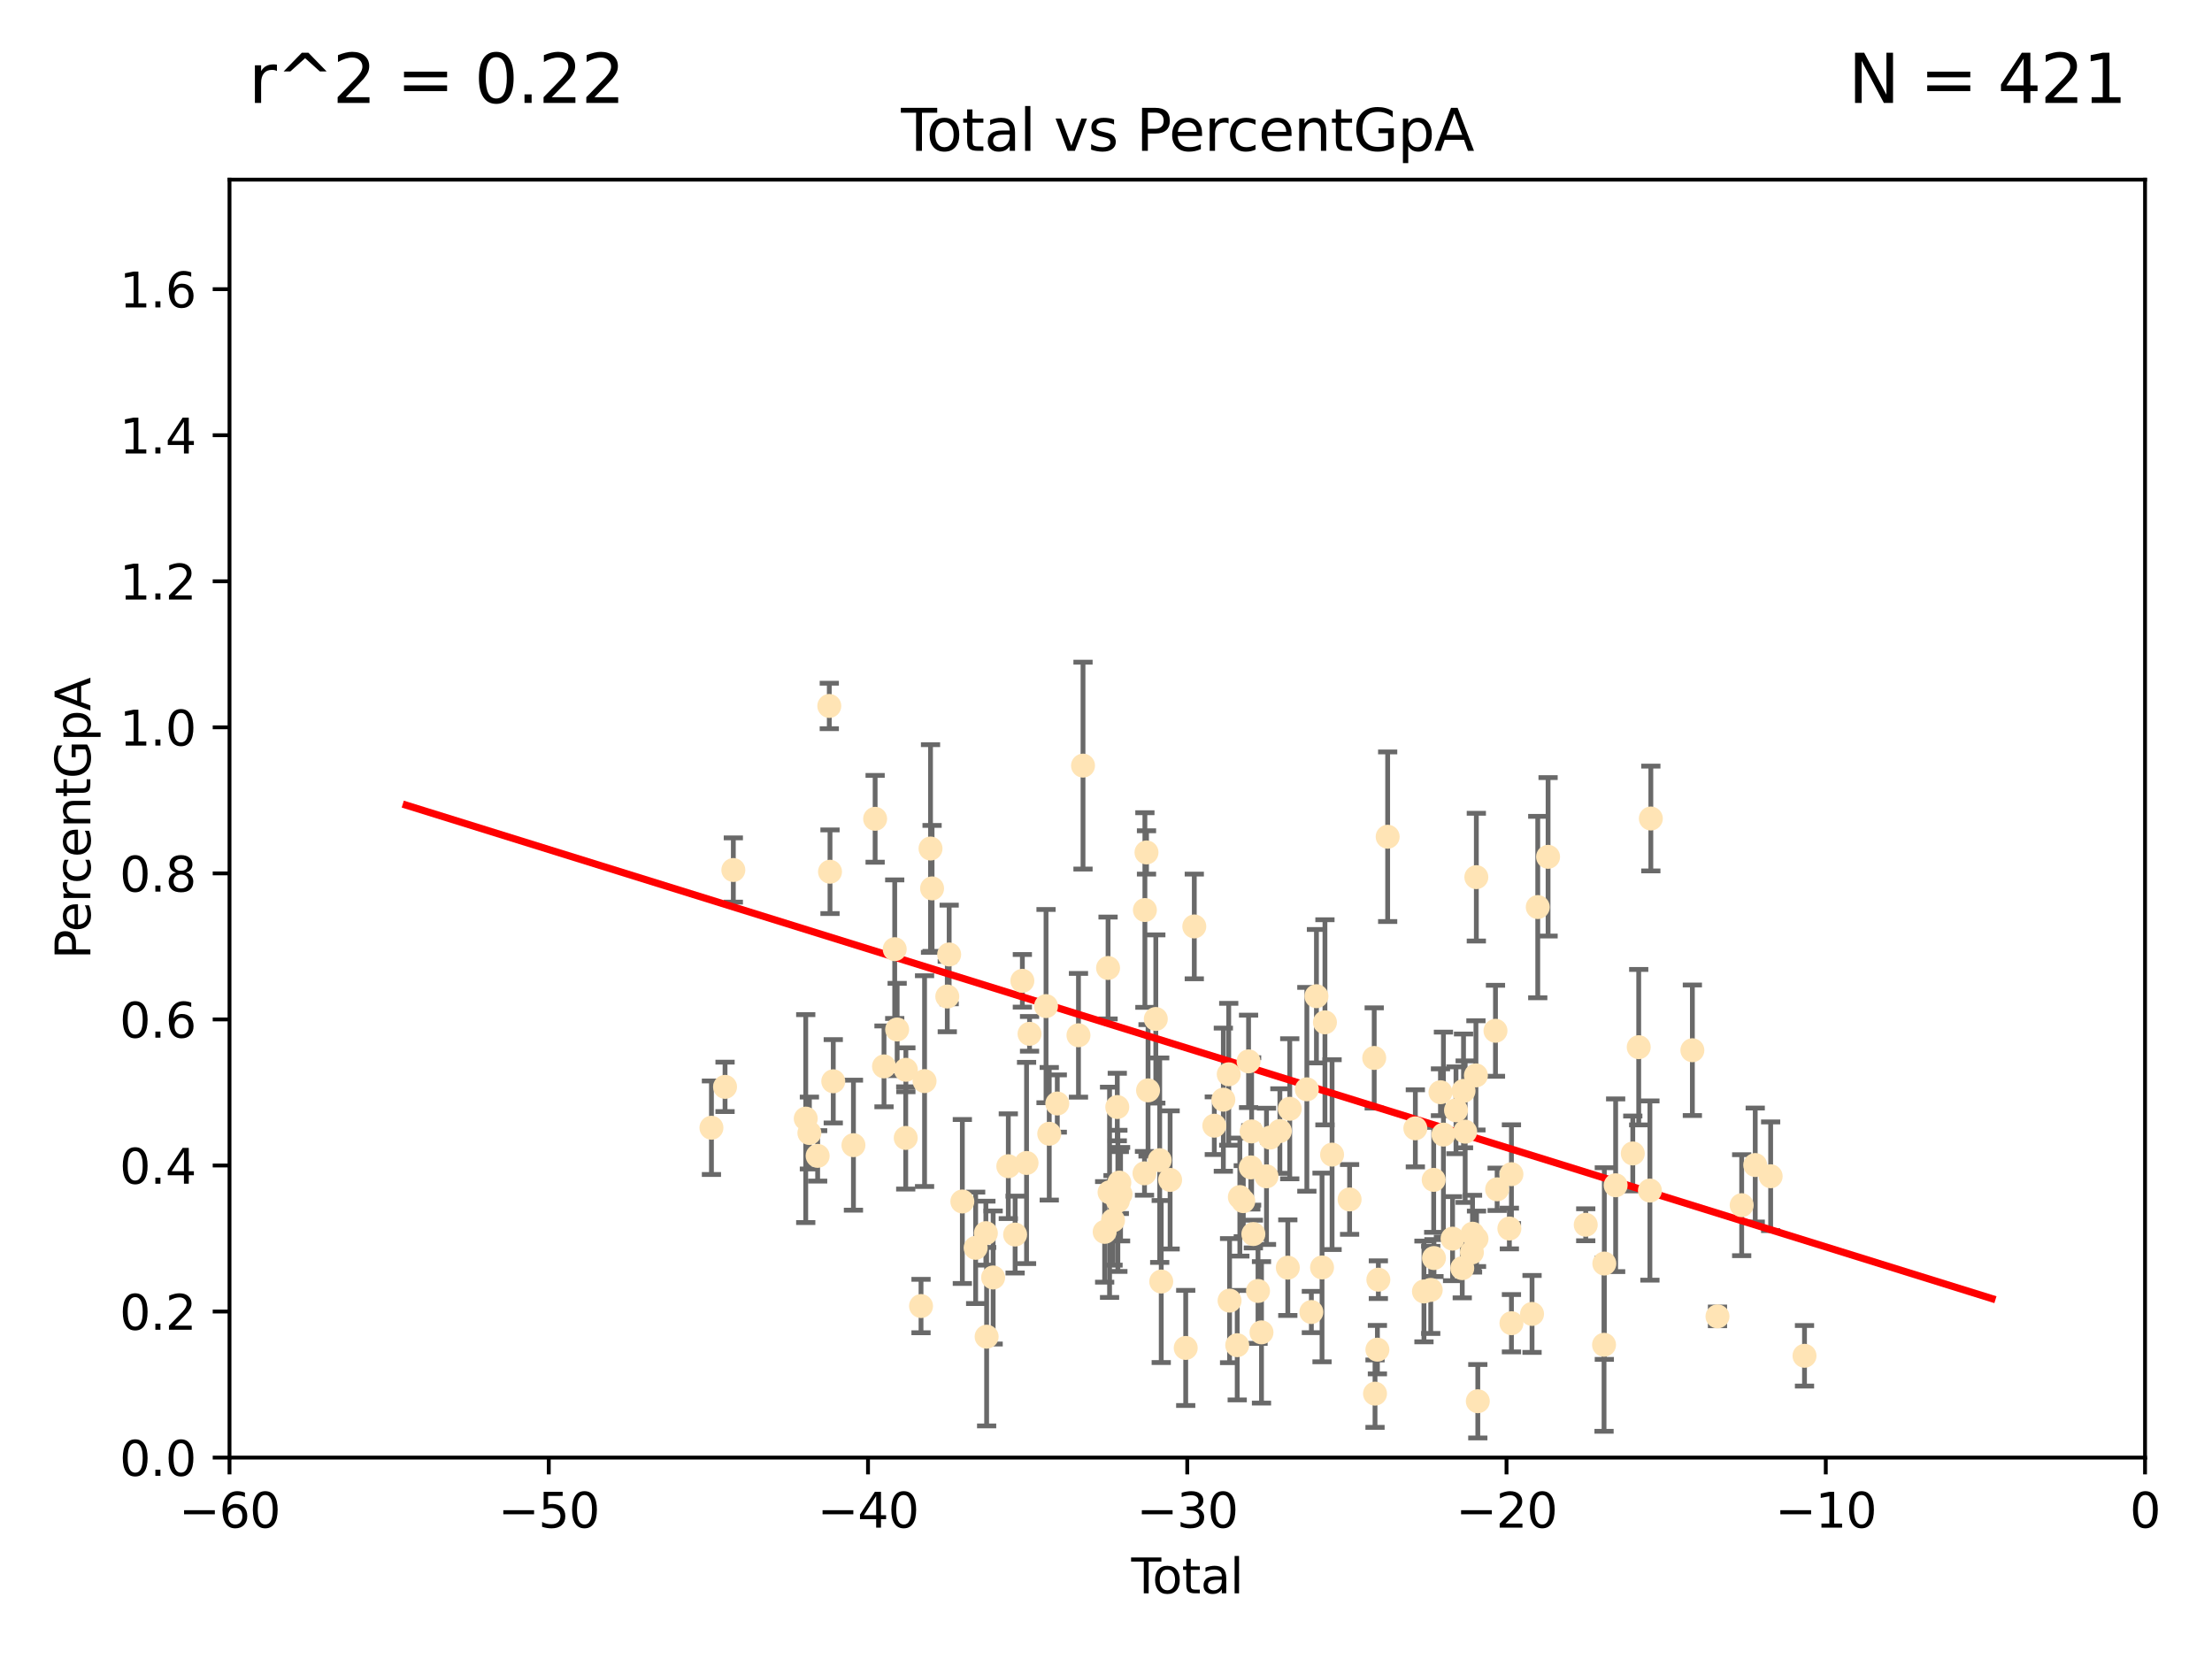 <?xml version="1.0" encoding="utf-8" standalone="no"?>
<!DOCTYPE svg PUBLIC "-//W3C//DTD SVG 1.1//EN"
  "http://www.w3.org/Graphics/SVG/1.1/DTD/svg11.dtd">
<svg xmlns:xlink="http://www.w3.org/1999/xlink" width="460.8pt" height="345.6pt" viewBox="0 0 460.8 345.6" xmlns="http://www.w3.org/2000/svg" version="1.1">
 <defs>
  <style type="text/css">*{stroke-linejoin: round; stroke-linecap: butt}</style>
 </defs>
 <g id="figure_1">
  <g id="patch_1">
   <path d="M 0 345.6 
L 460.8 345.6 
L 460.8 0 
L 0 0 
z
" style="fill: #ffffff"/>
  </g>
  <g id="axes_1">
   <g id="patch_2">
    <path d="M 47.81 303.64 
L 446.85 303.64 
L 446.85 37.422 
L 47.81 37.422 
z
" style="fill: #ffffff"/>
   </g>
   <g id="PathCollection_1">
    <defs>
     <path id="mee5d654c80" d="M 0 1.118 
C 0.297 1.118 0.581 1 0.791 0.791 
C 1 0.581 1.118 0.297 1.118 0 
C 1.118 -0.297 1 -0.581 0.791 -0.791 
C 0.581 -1 0.297 -1.118 0 -1.118 
C -0.297 -1.118 -0.581 -1 -0.791 -0.791 
C -1 -0.581 -1.118 -0.297 -1.118 0 
C -1.118 0.297 -1 0.581 -0.791 0.791 
C -0.581 1 -0.297 1.118 0 1.118 
z
" style="stroke: #ffe4b5"/>
    </defs>
    <g clip-path="url(#p70211cd5f9)">
     <use xlink:href="#mee5d654c80" x="148.206" y="234.928" style="fill: #ffe4b5; stroke: #ffe4b5"/>
     <use xlink:href="#mee5d654c80" x="151.04" y="226.414" style="fill: #ffe4b5; stroke: #ffe4b5"/>
     <use xlink:href="#mee5d654c80" x="152.767" y="181.237" style="fill: #ffe4b5; stroke: #ffe4b5"/>
     <use xlink:href="#mee5d654c80" x="167.851" y="233.023" style="fill: #ffe4b5; stroke: #ffe4b5"/>
     <use xlink:href="#mee5d654c80" x="168.611" y="236.027" style="fill: #ffe4b5; stroke: #ffe4b5"/>
     <use xlink:href="#mee5d654c80" x="170.331" y="240.789" style="fill: #ffe4b5; stroke: #ffe4b5"/>
     <use xlink:href="#mee5d654c80" x="172.757" y="147.062" style="fill: #ffe4b5; stroke: #ffe4b5"/>
     <use xlink:href="#mee5d654c80" x="172.906" y="181.598" style="fill: #ffe4b5; stroke: #ffe4b5"/>
     <use xlink:href="#mee5d654c80" x="173.585" y="225.252" style="fill: #ffe4b5; stroke: #ffe4b5"/>
     <use xlink:href="#mee5d654c80" x="177.789" y="238.559" style="fill: #ffe4b5; stroke: #ffe4b5"/>
     <use xlink:href="#mee5d654c80" x="182.306" y="170.572" style="fill: #ffe4b5; stroke: #ffe4b5"/>
     <use xlink:href="#mee5d654c80" x="184.155" y="222.148" style="fill: #ffe4b5; stroke: #ffe4b5"/>
     <use xlink:href="#mee5d654c80" x="186.386" y="197.733" style="fill: #ffe4b5; stroke: #ffe4b5"/>
     <use xlink:href="#mee5d654c80" x="186.895" y="214.46" style="fill: #ffe4b5; stroke: #ffe4b5"/>
     <use xlink:href="#mee5d654c80" x="188.68" y="237.052" style="fill: #ffe4b5; stroke: #ffe4b5"/>
     <use xlink:href="#mee5d654c80" x="188.71" y="222.859" style="fill: #ffe4b5; stroke: #ffe4b5"/>
     <use xlink:href="#mee5d654c80" x="191.867" y="272.074" style="fill: #ffe4b5; stroke: #ffe4b5"/>
     <use xlink:href="#mee5d654c80" x="192.603" y="225.216" style="fill: #ffe4b5; stroke: #ffe4b5"/>
     <use xlink:href="#mee5d654c80" x="193.845" y="176.762" style="fill: #ffe4b5; stroke: #ffe4b5"/>
     <use xlink:href="#mee5d654c80" x="194.168" y="185.069" style="fill: #ffe4b5; stroke: #ffe4b5"/>
     <use xlink:href="#mee5d654c80" x="197.337" y="207.595" style="fill: #ffe4b5; stroke: #ffe4b5"/>
     <use xlink:href="#mee5d654c80" x="197.729" y="198.831" style="fill: #ffe4b5; stroke: #ffe4b5"/>
     <use xlink:href="#mee5d654c80" x="200.473" y="250.291" style="fill: #ffe4b5; stroke: #ffe4b5"/>
     <use xlink:href="#mee5d654c80" x="203.247" y="259.947" style="fill: #ffe4b5; stroke: #ffe4b5"/>
     <use xlink:href="#mee5d654c80" x="205.376" y="256.885" style="fill: #ffe4b5; stroke: #ffe4b5"/>
     <use xlink:href="#mee5d654c80" x="205.533" y="278.455" style="fill: #ffe4b5; stroke: #ffe4b5"/>
     <use xlink:href="#mee5d654c80" x="206.889" y="266.122" style="fill: #ffe4b5; stroke: #ffe4b5"/>
     <use xlink:href="#mee5d654c80" x="210.048" y="242.944" style="fill: #ffe4b5; stroke: #ffe4b5"/>
     <use xlink:href="#mee5d654c80" x="211.468" y="257.181" style="fill: #ffe4b5; stroke: #ffe4b5"/>
     <use xlink:href="#mee5d654c80" x="212.976" y="204.319" style="fill: #ffe4b5; stroke: #ffe4b5"/>
     <use xlink:href="#mee5d654c80" x="213.851" y="242.268" style="fill: #ffe4b5; stroke: #ffe4b5"/>
     <use xlink:href="#mee5d654c80" x="214.473" y="215.367" style="fill: #ffe4b5; stroke: #ffe4b5"/>
     <use xlink:href="#mee5d654c80" x="217.909" y="209.591" style="fill: #ffe4b5; stroke: #ffe4b5"/>
     <use xlink:href="#mee5d654c80" x="218.579" y="236.184" style="fill: #ffe4b5; stroke: #ffe4b5"/>
     <use xlink:href="#mee5d654c80" x="220.253" y="229.882" style="fill: #ffe4b5; stroke: #ffe4b5"/>
     <use xlink:href="#mee5d654c80" x="224.665" y="215.668" style="fill: #ffe4b5; stroke: #ffe4b5"/>
     <use xlink:href="#mee5d654c80" x="225.612" y="159.492" style="fill: #ffe4b5; stroke: #ffe4b5"/>
     <use xlink:href="#mee5d654c80" x="230.121" y="256.621" style="fill: #ffe4b5; stroke: #ffe4b5"/>
     <use xlink:href="#mee5d654c80" x="230.83" y="201.648" style="fill: #ffe4b5; stroke: #ffe4b5"/>
     <use xlink:href="#mee5d654c80" x="231.142" y="248.376" style="fill: #ffe4b5; stroke: #ffe4b5"/>
     <use xlink:href="#mee5d654c80" x="231.867" y="254.219" style="fill: #ffe4b5; stroke: #ffe4b5"/>
     <use xlink:href="#mee5d654c80" x="232.75" y="230.613" style="fill: #ffe4b5; stroke: #ffe4b5"/>
     <use xlink:href="#mee5d654c80" x="232.872" y="250.158" style="fill: #ffe4b5; stroke: #ffe4b5"/>
     <use xlink:href="#mee5d654c80" x="233.178" y="246.353" style="fill: #ffe4b5; stroke: #ffe4b5"/>
     <use xlink:href="#mee5d654c80" x="233.435" y="248.768" style="fill: #ffe4b5; stroke: #ffe4b5"/>
     <use xlink:href="#mee5d654c80" x="238.421" y="244.427" style="fill: #ffe4b5; stroke: #ffe4b5"/>
     <use xlink:href="#mee5d654c80" x="238.503" y="189.576" style="fill: #ffe4b5; stroke: #ffe4b5"/>
     <use xlink:href="#mee5d654c80" x="238.837" y="177.578" style="fill: #ffe4b5; stroke: #ffe4b5"/>
     <use xlink:href="#mee5d654c80" x="239.16" y="227.144" style="fill: #ffe4b5; stroke: #ffe4b5"/>
     <use xlink:href="#mee5d654c80" x="240.776" y="212.272" style="fill: #ffe4b5; stroke: #ffe4b5"/>
     <use xlink:href="#mee5d654c80" x="241.588" y="241.688" style="fill: #ffe4b5; stroke: #ffe4b5"/>
     <use xlink:href="#mee5d654c80" x="241.907" y="266.968" style="fill: #ffe4b5; stroke: #ffe4b5"/>
     <use xlink:href="#mee5d654c80" x="243.757" y="245.796" style="fill: #ffe4b5; stroke: #ffe4b5"/>
     <use xlink:href="#mee5d654c80" x="247.007" y="280.799" style="fill: #ffe4b5; stroke: #ffe4b5"/>
     <use xlink:href="#mee5d654c80" x="248.794" y="192.995" style="fill: #ffe4b5; stroke: #ffe4b5"/>
     <use xlink:href="#mee5d654c80" x="252.963" y="234.502" style="fill: #ffe4b5; stroke: #ffe4b5"/>
     <use xlink:href="#mee5d654c80" x="254.846" y="229.083" style="fill: #ffe4b5; stroke: #ffe4b5"/>
     <use xlink:href="#mee5d654c80" x="255.967" y="223.792" style="fill: #ffe4b5; stroke: #ffe4b5"/>
     <use xlink:href="#mee5d654c80" x="256.143" y="270.944" style="fill: #ffe4b5; stroke: #ffe4b5"/>
     <use xlink:href="#mee5d654c80" x="257.735" y="280.226" style="fill: #ffe4b5; stroke: #ffe4b5"/>
     <use xlink:href="#mee5d654c80" x="258.283" y="249.371" style="fill: #ffe4b5; stroke: #ffe4b5"/>
     <use xlink:href="#mee5d654c80" x="259.001" y="250.221" style="fill: #ffe4b5; stroke: #ffe4b5"/>
     <use xlink:href="#mee5d654c80" x="260.099" y="221.1" style="fill: #ffe4b5; stroke: #ffe4b5"/>
     <use xlink:href="#mee5d654c80" x="260.567" y="243.19" style="fill: #ffe4b5; stroke: #ffe4b5"/>
     <use xlink:href="#mee5d654c80" x="260.734" y="235.698" style="fill: #ffe4b5; stroke: #ffe4b5"/>
     <use xlink:href="#mee5d654c80" x="261.098" y="257.073" style="fill: #ffe4b5; stroke: #ffe4b5"/>
     <use xlink:href="#mee5d654c80" x="262.068" y="268.931" style="fill: #ffe4b5; stroke: #ffe4b5"/>
     <use xlink:href="#mee5d654c80" x="262.792" y="277.552" style="fill: #ffe4b5; stroke: #ffe4b5"/>
     <use xlink:href="#mee5d654c80" x="263.835" y="245.05" style="fill: #ffe4b5; stroke: #ffe4b5"/>
     <use xlink:href="#mee5d654c80" x="264.589" y="236.98" style="fill: #ffe4b5; stroke: #ffe4b5"/>
     <use xlink:href="#mee5d654c80" x="266.623" y="235.617" style="fill: #ffe4b5; stroke: #ffe4b5"/>
     <use xlink:href="#mee5d654c80" x="268.274" y="264.076" style="fill: #ffe4b5; stroke: #ffe4b5"/>
     <use xlink:href="#mee5d654c80" x="268.678" y="230.977" style="fill: #ffe4b5; stroke: #ffe4b5"/>
     <use xlink:href="#mee5d654c80" x="272.241" y="226.923" style="fill: #ffe4b5; stroke: #ffe4b5"/>
     <use xlink:href="#mee5d654c80" x="273.181" y="273.318" style="fill: #ffe4b5; stroke: #ffe4b5"/>
     <use xlink:href="#mee5d654c80" x="274.241" y="207.528" style="fill: #ffe4b5; stroke: #ffe4b5"/>
     <use xlink:href="#mee5d654c80" x="275.404" y="264.033" style="fill: #ffe4b5; stroke: #ffe4b5"/>
     <use xlink:href="#mee5d654c80" x="276.01" y="212.968" style="fill: #ffe4b5; stroke: #ffe4b5"/>
     <use xlink:href="#mee5d654c80" x="277.495" y="240.529" style="fill: #ffe4b5; stroke: #ffe4b5"/>
     <use xlink:href="#mee5d654c80" x="281.147" y="249.865" style="fill: #ffe4b5; stroke: #ffe4b5"/>
     <use xlink:href="#mee5d654c80" x="286.274" y="220.391" style="fill: #ffe4b5; stroke: #ffe4b5"/>
     <use xlink:href="#mee5d654c80" x="286.443" y="290.323" style="fill: #ffe4b5; stroke: #ffe4b5"/>
     <use xlink:href="#mee5d654c80" x="286.939" y="281.158" style="fill: #ffe4b5; stroke: #ffe4b5"/>
     <use xlink:href="#mee5d654c80" x="287.137" y="266.583" style="fill: #ffe4b5; stroke: #ffe4b5"/>
     <use xlink:href="#mee5d654c80" x="289.076" y="174.306" style="fill: #ffe4b5; stroke: #ffe4b5"/>
     <use xlink:href="#mee5d654c80" x="294.842" y="235.053" style="fill: #ffe4b5; stroke: #ffe4b5"/>
     <use xlink:href="#mee5d654c80" x="296.637" y="269.033" style="fill: #ffe4b5; stroke: #ffe4b5"/>
     <use xlink:href="#mee5d654c80" x="298.047" y="268.711" style="fill: #ffe4b5; stroke: #ffe4b5"/>
     <use xlink:href="#mee5d654c80" x="298.665" y="245.787" style="fill: #ffe4b5; stroke: #ffe4b5"/>
     <use xlink:href="#mee5d654c80" x="298.724" y="262.073" style="fill: #ffe4b5; stroke: #ffe4b5"/>
     <use xlink:href="#mee5d654c80" x="300.077" y="227.531" style="fill: #ffe4b5; stroke: #ffe4b5"/>
     <use xlink:href="#mee5d654c80" x="300.695" y="236.361" style="fill: #ffe4b5; stroke: #ffe4b5"/>
     <use xlink:href="#mee5d654c80" x="302.596" y="258.032" style="fill: #ffe4b5; stroke: #ffe4b5"/>
     <use xlink:href="#mee5d654c80" x="303.309" y="231.288" style="fill: #ffe4b5; stroke: #ffe4b5"/>
     <use xlink:href="#mee5d654c80" x="304.615" y="264.175" style="fill: #ffe4b5; stroke: #ffe4b5"/>
     <use xlink:href="#mee5d654c80" x="304.88" y="227.255" style="fill: #ffe4b5; stroke: #ffe4b5"/>
     <use xlink:href="#mee5d654c80" x="305.223" y="235.747" style="fill: #ffe4b5; stroke: #ffe4b5"/>
     <use xlink:href="#mee5d654c80" x="306.623" y="260.899" style="fill: #ffe4b5; stroke: #ffe4b5"/>
     <use xlink:href="#mee5d654c80" x="306.755" y="257.004" style="fill: #ffe4b5; stroke: #ffe4b5"/>
     <use xlink:href="#mee5d654c80" x="307.463" y="224.022" style="fill: #ffe4b5; stroke: #ffe4b5"/>
     <use xlink:href="#mee5d654c80" x="307.548" y="182.725" style="fill: #ffe4b5; stroke: #ffe4b5"/>
     <use xlink:href="#mee5d654c80" x="307.585" y="258.063" style="fill: #ffe4b5; stroke: #ffe4b5"/>
     <use xlink:href="#mee5d654c80" x="307.855" y="291.9" style="fill: #ffe4b5; stroke: #ffe4b5"/>
     <use xlink:href="#mee5d654c80" x="311.536" y="214.73" style="fill: #ffe4b5; stroke: #ffe4b5"/>
     <use xlink:href="#mee5d654c80" x="311.881" y="247.755" style="fill: #ffe4b5; stroke: #ffe4b5"/>
     <use xlink:href="#mee5d654c80" x="314.429" y="255.923" style="fill: #ffe4b5; stroke: #ffe4b5"/>
     <use xlink:href="#mee5d654c80" x="314.859" y="244.605" style="fill: #ffe4b5; stroke: #ffe4b5"/>
     <use xlink:href="#mee5d654c80" x="314.861" y="275.65" style="fill: #ffe4b5; stroke: #ffe4b5"/>
     <use xlink:href="#mee5d654c80" x="319.153" y="273.716" style="fill: #ffe4b5; stroke: #ffe4b5"/>
     <use xlink:href="#mee5d654c80" x="320.343" y="188.957" style="fill: #ffe4b5; stroke: #ffe4b5"/>
     <use xlink:href="#mee5d654c80" x="322.493" y="178.492" style="fill: #ffe4b5; stroke: #ffe4b5"/>
     <use xlink:href="#mee5d654c80" x="330.338" y="255.144" style="fill: #ffe4b5; stroke: #ffe4b5"/>
     <use xlink:href="#mee5d654c80" x="334.152" y="280.145" style="fill: #ffe4b5; stroke: #ffe4b5"/>
     <use xlink:href="#mee5d654c80" x="334.21" y="263.22" style="fill: #ffe4b5; stroke: #ffe4b5"/>
     <use xlink:href="#mee5d654c80" x="336.569" y="246.914" style="fill: #ffe4b5; stroke: #ffe4b5"/>
     <use xlink:href="#mee5d654c80" x="340.141" y="240.286" style="fill: #ffe4b5; stroke: #ffe4b5"/>
     <use xlink:href="#mee5d654c80" x="341.376" y="218.147" style="fill: #ffe4b5; stroke: #ffe4b5"/>
     <use xlink:href="#mee5d654c80" x="343.707" y="248.011" style="fill: #ffe4b5; stroke: #ffe4b5"/>
     <use xlink:href="#mee5d654c80" x="343.9" y="170.51" style="fill: #ffe4b5; stroke: #ffe4b5"/>
     <use xlink:href="#mee5d654c80" x="352.552" y="218.784" style="fill: #ffe4b5; stroke: #ffe4b5"/>
     <use xlink:href="#mee5d654c80" x="357.784" y="274.227" style="fill: #ffe4b5; stroke: #ffe4b5"/>
     <use xlink:href="#mee5d654c80" x="362.824" y="251.062" style="fill: #ffe4b5; stroke: #ffe4b5"/>
     <use xlink:href="#mee5d654c80" x="365.647" y="242.699" style="fill: #ffe4b5; stroke: #ffe4b5"/>
     <use xlink:href="#mee5d654c80" x="368.86" y="245.035" style="fill: #ffe4b5; stroke: #ffe4b5"/>
     <use xlink:href="#mee5d654c80" x="375.911" y="282.436" style="fill: #ffe4b5; stroke: #ffe4b5"/>
    </g>
   </g>
   <g id="matplotlib.axis_1">
    <g id="xtick_1">
     <g id="line2d_1">
      <defs>
       <path id="mf6eeaafd2e" d="M 0 0 
L 0 3.5 
" style="stroke: #000000; stroke-width: 0.8"/>
      </defs>
      <g>
       <use xlink:href="#mf6eeaafd2e" x="47.81" y="303.64" style="stroke: #000000; stroke-width: 0.8"/>
      </g>
     </g>
     <g id="text_1">
      <!-- −60 -->
      <g transform="translate(37.258 318.238)scale(0.1 -0.1)">
       <defs>
        <path id="DejaVuSans-2212" d="M 678 2272 
L 4684 2272 
L 4684 1741 
L 678 1741 
L 678 2272 
z
" transform="scale(0.016)"/>
        <path id="DejaVuSans-36" d="M 2113 2584 
Q 1688 2584 1439 2293 
Q 1191 2003 1191 1497 
Q 1191 994 1439 701 
Q 1688 409 2113 409 
Q 2538 409 2786 701 
Q 3034 994 3034 1497 
Q 3034 2003 2786 2293 
Q 2538 2584 2113 2584 
z
M 3366 4563 
L 3366 3988 
Q 3128 4100 2886 4159 
Q 2644 4219 2406 4219 
Q 1781 4219 1451 3797 
Q 1122 3375 1075 2522 
Q 1259 2794 1537 2939 
Q 1816 3084 2150 3084 
Q 2853 3084 3261 2657 
Q 3669 2231 3669 1497 
Q 3669 778 3244 343 
Q 2819 -91 2113 -91 
Q 1303 -91 875 529 
Q 447 1150 447 2328 
Q 447 3434 972 4092 
Q 1497 4750 2381 4750 
Q 2619 4750 2861 4703 
Q 3103 4656 3366 4563 
z
" transform="scale(0.016)"/>
        <path id="DejaVuSans-30" d="M 2034 4250 
Q 1547 4250 1301 3770 
Q 1056 3291 1056 2328 
Q 1056 1369 1301 889 
Q 1547 409 2034 409 
Q 2525 409 2770 889 
Q 3016 1369 3016 2328 
Q 3016 3291 2770 3770 
Q 2525 4250 2034 4250 
z
M 2034 4750 
Q 2819 4750 3233 4129 
Q 3647 3509 3647 2328 
Q 3647 1150 3233 529 
Q 2819 -91 2034 -91 
Q 1250 -91 836 529 
Q 422 1150 422 2328 
Q 422 3509 836 4129 
Q 1250 4750 2034 4750 
z
" transform="scale(0.016)"/>
       </defs>
       <use xlink:href="#DejaVuSans-2212"/>
       <use xlink:href="#DejaVuSans-36" x="83.789"/>
       <use xlink:href="#DejaVuSans-30" x="147.412"/>
      </g>
     </g>
    </g>
    <g id="xtick_2">
     <g id="line2d_2">
      <g>
       <use xlink:href="#mf6eeaafd2e" x="114.317" y="303.64" style="stroke: #000000; stroke-width: 0.8"/>
      </g>
     </g>
     <g id="text_2">
      <!-- −50 -->
      <g transform="translate(103.764 318.238)scale(0.1 -0.1)">
       <defs>
        <path id="DejaVuSans-35" d="M 691 4666 
L 3169 4666 
L 3169 4134 
L 1269 4134 
L 1269 2991 
Q 1406 3038 1543 3061 
Q 1681 3084 1819 3084 
Q 2600 3084 3056 2656 
Q 3513 2228 3513 1497 
Q 3513 744 3044 326 
Q 2575 -91 1722 -91 
Q 1428 -91 1123 -41 
Q 819 9 494 109 
L 494 744 
Q 775 591 1075 516 
Q 1375 441 1709 441 
Q 2250 441 2565 725 
Q 2881 1009 2881 1497 
Q 2881 1984 2565 2268 
Q 2250 2553 1709 2553 
Q 1456 2553 1204 2497 
Q 953 2441 691 2322 
L 691 4666 
z
" transform="scale(0.016)"/>
       </defs>
       <use xlink:href="#DejaVuSans-2212"/>
       <use xlink:href="#DejaVuSans-35" x="83.789"/>
       <use xlink:href="#DejaVuSans-30" x="147.412"/>
      </g>
     </g>
    </g>
    <g id="xtick_3">
     <g id="line2d_3">
      <g>
       <use xlink:href="#mf6eeaafd2e" x="180.823" y="303.64" style="stroke: #000000; stroke-width: 0.8"/>
      </g>
     </g>
     <g id="text_3">
      <!-- −40 -->
      <g transform="translate(170.271 318.238)scale(0.1 -0.1)">
       <defs>
        <path id="DejaVuSans-34" d="M 2419 4116 
L 825 1625 
L 2419 1625 
L 2419 4116 
z
M 2253 4666 
L 3047 4666 
L 3047 1625 
L 3713 1625 
L 3713 1100 
L 3047 1100 
L 3047 0 
L 2419 0 
L 2419 1100 
L 313 1100 
L 313 1709 
L 2253 4666 
z
" transform="scale(0.016)"/>
       </defs>
       <use xlink:href="#DejaVuSans-2212"/>
       <use xlink:href="#DejaVuSans-34" x="83.789"/>
       <use xlink:href="#DejaVuSans-30" x="147.412"/>
      </g>
     </g>
    </g>
    <g id="xtick_4">
     <g id="line2d_4">
      <g>
       <use xlink:href="#mf6eeaafd2e" x="247.33" y="303.64" style="stroke: #000000; stroke-width: 0.8"/>
      </g>
     </g>
     <g id="text_4">
      <!-- −30 -->
      <g transform="translate(236.778 318.238)scale(0.1 -0.1)">
       <defs>
        <path id="DejaVuSans-33" d="M 2597 2516 
Q 3050 2419 3304 2112 
Q 3559 1806 3559 1356 
Q 3559 666 3084 287 
Q 2609 -91 1734 -91 
Q 1441 -91 1130 -33 
Q 819 25 488 141 
L 488 750 
Q 750 597 1062 519 
Q 1375 441 1716 441 
Q 2309 441 2620 675 
Q 2931 909 2931 1356 
Q 2931 1769 2642 2001 
Q 2353 2234 1838 2234 
L 1294 2234 
L 1294 2753 
L 1863 2753 
Q 2328 2753 2575 2939 
Q 2822 3125 2822 3475 
Q 2822 3834 2567 4026 
Q 2313 4219 1838 4219 
Q 1578 4219 1281 4162 
Q 984 4106 628 3988 
L 628 4550 
Q 988 4650 1302 4700 
Q 1616 4750 1894 4750 
Q 2613 4750 3031 4423 
Q 3450 4097 3450 3541 
Q 3450 3153 3228 2886 
Q 3006 2619 2597 2516 
z
" transform="scale(0.016)"/>
       </defs>
       <use xlink:href="#DejaVuSans-2212"/>
       <use xlink:href="#DejaVuSans-33" x="83.789"/>
       <use xlink:href="#DejaVuSans-30" x="147.412"/>
      </g>
     </g>
    </g>
    <g id="xtick_5">
     <g id="line2d_5">
      <g>
       <use xlink:href="#mf6eeaafd2e" x="313.837" y="303.64" style="stroke: #000000; stroke-width: 0.8"/>
      </g>
     </g>
     <g id="text_5">
      <!-- −20 -->
      <g transform="translate(303.284 318.238)scale(0.1 -0.1)">
       <defs>
        <path id="DejaVuSans-32" d="M 1228 531 
L 3431 531 
L 3431 0 
L 469 0 
L 469 531 
Q 828 903 1448 1529 
Q 2069 2156 2228 2338 
Q 2531 2678 2651 2914 
Q 2772 3150 2772 3378 
Q 2772 3750 2511 3984 
Q 2250 4219 1831 4219 
Q 1534 4219 1204 4116 
Q 875 4013 500 3803 
L 500 4441 
Q 881 4594 1212 4672 
Q 1544 4750 1819 4750 
Q 2544 4750 2975 4387 
Q 3406 4025 3406 3419 
Q 3406 3131 3298 2873 
Q 3191 2616 2906 2266 
Q 2828 2175 2409 1742 
Q 1991 1309 1228 531 
z
" transform="scale(0.016)"/>
       </defs>
       <use xlink:href="#DejaVuSans-2212"/>
       <use xlink:href="#DejaVuSans-32" x="83.789"/>
       <use xlink:href="#DejaVuSans-30" x="147.412"/>
      </g>
     </g>
    </g>
    <g id="xtick_6">
     <g id="line2d_6">
      <g>
       <use xlink:href="#mf6eeaafd2e" x="380.343" y="303.64" style="stroke: #000000; stroke-width: 0.8"/>
      </g>
     </g>
     <g id="text_6">
      <!-- −10 -->
      <g transform="translate(369.791 318.238)scale(0.1 -0.1)">
       <defs>
        <path id="DejaVuSans-31" d="M 794 531 
L 1825 531 
L 1825 4091 
L 703 3866 
L 703 4441 
L 1819 4666 
L 2450 4666 
L 2450 531 
L 3481 531 
L 3481 0 
L 794 0 
L 794 531 
z
" transform="scale(0.016)"/>
       </defs>
       <use xlink:href="#DejaVuSans-2212"/>
       <use xlink:href="#DejaVuSans-31" x="83.789"/>
       <use xlink:href="#DejaVuSans-30" x="147.412"/>
      </g>
     </g>
    </g>
    <g id="xtick_7">
     <g id="line2d_7">
      <g>
       <use xlink:href="#mf6eeaafd2e" x="446.85" y="303.64" style="stroke: #000000; stroke-width: 0.8"/>
      </g>
     </g>
     <g id="text_7">
      <!-- 0 -->
      <g transform="translate(443.669 318.238)scale(0.1 -0.1)">
       <use xlink:href="#DejaVuSans-30"/>
      </g>
     </g>
    </g>
    <g id="text_8">
     <!-- Total -->
     <g transform="translate(235.653 331.917)scale(0.1 -0.1)">
      <defs>
       <path id="DejaVuSans-54" d="M -19 4666 
L 3928 4666 
L 3928 4134 
L 2272 4134 
L 2272 0 
L 1638 0 
L 1638 4134 
L -19 4134 
L -19 4666 
z
" transform="scale(0.016)"/>
       <path id="DejaVuSans-6f" d="M 1959 3097 
Q 1497 3097 1228 2736 
Q 959 2375 959 1747 
Q 959 1119 1226 758 
Q 1494 397 1959 397 
Q 2419 397 2687 759 
Q 2956 1122 2956 1747 
Q 2956 2369 2687 2733 
Q 2419 3097 1959 3097 
z
M 1959 3584 
Q 2709 3584 3137 3096 
Q 3566 2609 3566 1747 
Q 3566 888 3137 398 
Q 2709 -91 1959 -91 
Q 1206 -91 779 398 
Q 353 888 353 1747 
Q 353 2609 779 3096 
Q 1206 3584 1959 3584 
z
" transform="scale(0.016)"/>
       <path id="DejaVuSans-74" d="M 1172 4494 
L 1172 3500 
L 2356 3500 
L 2356 3053 
L 1172 3053 
L 1172 1153 
Q 1172 725 1289 603 
Q 1406 481 1766 481 
L 2356 481 
L 2356 0 
L 1766 0 
Q 1100 0 847 248 
Q 594 497 594 1153 
L 594 3053 
L 172 3053 
L 172 3500 
L 594 3500 
L 594 4494 
L 1172 4494 
z
" transform="scale(0.016)"/>
       <path id="DejaVuSans-61" d="M 2194 1759 
Q 1497 1759 1228 1600 
Q 959 1441 959 1056 
Q 959 750 1161 570 
Q 1363 391 1709 391 
Q 2188 391 2477 730 
Q 2766 1069 2766 1631 
L 2766 1759 
L 2194 1759 
z
M 3341 1997 
L 3341 0 
L 2766 0 
L 2766 531 
Q 2569 213 2275 61 
Q 1981 -91 1556 -91 
Q 1019 -91 701 211 
Q 384 513 384 1019 
Q 384 1609 779 1909 
Q 1175 2209 1959 2209 
L 2766 2209 
L 2766 2266 
Q 2766 2663 2505 2880 
Q 2244 3097 1772 3097 
Q 1472 3097 1187 3025 
Q 903 2953 641 2809 
L 641 3341 
Q 956 3463 1253 3523 
Q 1550 3584 1831 3584 
Q 2591 3584 2966 3190 
Q 3341 2797 3341 1997 
z
" transform="scale(0.016)"/>
       <path id="DejaVuSans-6c" d="M 603 4863 
L 1178 4863 
L 1178 0 
L 603 0 
L 603 4863 
z
" transform="scale(0.016)"/>
      </defs>
      <use xlink:href="#DejaVuSans-54"/>
      <use xlink:href="#DejaVuSans-6f" x="44.084"/>
      <use xlink:href="#DejaVuSans-74" x="105.266"/>
      <use xlink:href="#DejaVuSans-61" x="144.475"/>
      <use xlink:href="#DejaVuSans-6c" x="205.754"/>
     </g>
    </g>
   </g>
   <g id="matplotlib.axis_2">
    <g id="ytick_1">
     <g id="line2d_8">
      <defs>
       <path id="m2e89eb3f31" d="M 0 0 
L -3.5 0 
" style="stroke: #000000; stroke-width: 0.8"/>
      </defs>
      <g>
       <use xlink:href="#m2e89eb3f31" x="47.81" y="303.64" style="stroke: #000000; stroke-width: 0.8"/>
      </g>
     </g>
     <g id="text_9">
      <!-- 0.0 -->
      <g transform="translate(24.907 307.439)scale(0.1 -0.1)">
       <defs>
        <path id="DejaVuSans-2e" d="M 684 794 
L 1344 794 
L 1344 0 
L 684 0 
L 684 794 
z
" transform="scale(0.016)"/>
       </defs>
       <use xlink:href="#DejaVuSans-30"/>
       <use xlink:href="#DejaVuSans-2e" x="63.623"/>
       <use xlink:href="#DejaVuSans-30" x="95.41"/>
      </g>
     </g>
    </g>
    <g id="ytick_2">
     <g id="line2d_9">
      <g>
       <use xlink:href="#m2e89eb3f31" x="47.81" y="273.215" style="stroke: #000000; stroke-width: 0.8"/>
      </g>
     </g>
     <g id="text_10">
      <!-- 0.2 -->
      <g transform="translate(24.907 277.014)scale(0.1 -0.1)">
       <use xlink:href="#DejaVuSans-30"/>
       <use xlink:href="#DejaVuSans-2e" x="63.623"/>
       <use xlink:href="#DejaVuSans-32" x="95.41"/>
      </g>
     </g>
    </g>
    <g id="ytick_3">
     <g id="line2d_10">
      <g>
       <use xlink:href="#m2e89eb3f31" x="47.81" y="242.79" style="stroke: #000000; stroke-width: 0.8"/>
      </g>
     </g>
     <g id="text_11">
      <!-- 0.4 -->
      <g transform="translate(24.907 246.589)scale(0.1 -0.1)">
       <use xlink:href="#DejaVuSans-30"/>
       <use xlink:href="#DejaVuSans-2e" x="63.623"/>
       <use xlink:href="#DejaVuSans-34" x="95.41"/>
      </g>
     </g>
    </g>
    <g id="ytick_4">
     <g id="line2d_11">
      <g>
       <use xlink:href="#m2e89eb3f31" x="47.81" y="212.365" style="stroke: #000000; stroke-width: 0.8"/>
      </g>
     </g>
     <g id="text_12">
      <!-- 0.6 -->
      <g transform="translate(24.907 216.164)scale(0.1 -0.1)">
       <use xlink:href="#DejaVuSans-30"/>
       <use xlink:href="#DejaVuSans-2e" x="63.623"/>
       <use xlink:href="#DejaVuSans-36" x="95.41"/>
      </g>
     </g>
    </g>
    <g id="ytick_5">
     <g id="line2d_12">
      <g>
       <use xlink:href="#m2e89eb3f31" x="47.81" y="181.94" style="stroke: #000000; stroke-width: 0.8"/>
      </g>
     </g>
     <g id="text_13">
      <!-- 0.8 -->
      <g transform="translate(24.907 185.739)scale(0.1 -0.1)">
       <defs>
        <path id="DejaVuSans-38" d="M 2034 2216 
Q 1584 2216 1326 1975 
Q 1069 1734 1069 1313 
Q 1069 891 1326 650 
Q 1584 409 2034 409 
Q 2484 409 2743 651 
Q 3003 894 3003 1313 
Q 3003 1734 2745 1975 
Q 2488 2216 2034 2216 
z
M 1403 2484 
Q 997 2584 770 2862 
Q 544 3141 544 3541 
Q 544 4100 942 4425 
Q 1341 4750 2034 4750 
Q 2731 4750 3128 4425 
Q 3525 4100 3525 3541 
Q 3525 3141 3298 2862 
Q 3072 2584 2669 2484 
Q 3125 2378 3379 2068 
Q 3634 1759 3634 1313 
Q 3634 634 3220 271 
Q 2806 -91 2034 -91 
Q 1263 -91 848 271 
Q 434 634 434 1313 
Q 434 1759 690 2068 
Q 947 2378 1403 2484 
z
M 1172 3481 
Q 1172 3119 1398 2916 
Q 1625 2713 2034 2713 
Q 2441 2713 2670 2916 
Q 2900 3119 2900 3481 
Q 2900 3844 2670 4047 
Q 2441 4250 2034 4250 
Q 1625 4250 1398 4047 
Q 1172 3844 1172 3481 
z
" transform="scale(0.016)"/>
       </defs>
       <use xlink:href="#DejaVuSans-30"/>
       <use xlink:href="#DejaVuSans-2e" x="63.623"/>
       <use xlink:href="#DejaVuSans-38" x="95.41"/>
      </g>
     </g>
    </g>
    <g id="ytick_6">
     <g id="line2d_13">
      <g>
       <use xlink:href="#m2e89eb3f31" x="47.81" y="151.515" style="stroke: #000000; stroke-width: 0.8"/>
      </g>
     </g>
     <g id="text_14">
      <!-- 1.0 -->
      <g transform="translate(24.907 155.315)scale(0.1 -0.1)">
       <use xlink:href="#DejaVuSans-31"/>
       <use xlink:href="#DejaVuSans-2e" x="63.623"/>
       <use xlink:href="#DejaVuSans-30" x="95.41"/>
      </g>
     </g>
    </g>
    <g id="ytick_7">
     <g id="line2d_14">
      <g>
       <use xlink:href="#m2e89eb3f31" x="47.81" y="121.09" style="stroke: #000000; stroke-width: 0.8"/>
      </g>
     </g>
     <g id="text_15">
      <!-- 1.2 -->
      <g transform="translate(24.907 124.89)scale(0.1 -0.1)">
       <use xlink:href="#DejaVuSans-31"/>
       <use xlink:href="#DejaVuSans-2e" x="63.623"/>
       <use xlink:href="#DejaVuSans-32" x="95.41"/>
      </g>
     </g>
    </g>
    <g id="ytick_8">
     <g id="line2d_15">
      <g>
       <use xlink:href="#m2e89eb3f31" x="47.81" y="90.665" style="stroke: #000000; stroke-width: 0.8"/>
      </g>
     </g>
     <g id="text_16">
      <!-- 1.4 -->
      <g transform="translate(24.907 94.465)scale(0.1 -0.1)">
       <use xlink:href="#DejaVuSans-31"/>
       <use xlink:href="#DejaVuSans-2e" x="63.623"/>
       <use xlink:href="#DejaVuSans-34" x="95.41"/>
      </g>
     </g>
    </g>
    <g id="ytick_9">
     <g id="line2d_16">
      <g>
       <use xlink:href="#m2e89eb3f31" x="47.81" y="60.241" style="stroke: #000000; stroke-width: 0.8"/>
      </g>
     </g>
     <g id="text_17">
      <!-- 1.6 -->
      <g transform="translate(24.907 64.04)scale(0.1 -0.1)">
       <use xlink:href="#DejaVuSans-31"/>
       <use xlink:href="#DejaVuSans-2e" x="63.623"/>
       <use xlink:href="#DejaVuSans-36" x="95.41"/>
      </g>
     </g>
    </g>
    <g id="text_18">
     <!-- PercentGpA -->
     <g transform="translate(18.827 199.807)rotate(-90)scale(0.1 -0.1)">
      <defs>
       <path id="DejaVuSans-50" d="M 1259 4147 
L 1259 2394 
L 2053 2394 
Q 2494 2394 2734 2622 
Q 2975 2850 2975 3272 
Q 2975 3691 2734 3919 
Q 2494 4147 2053 4147 
L 1259 4147 
z
M 628 4666 
L 2053 4666 
Q 2838 4666 3239 4311 
Q 3641 3956 3641 3272 
Q 3641 2581 3239 2228 
Q 2838 1875 2053 1875 
L 1259 1875 
L 1259 0 
L 628 0 
L 628 4666 
z
" transform="scale(0.016)"/>
       <path id="DejaVuSans-65" d="M 3597 1894 
L 3597 1613 
L 953 1613 
Q 991 1019 1311 708 
Q 1631 397 2203 397 
Q 2534 397 2845 478 
Q 3156 559 3463 722 
L 3463 178 
Q 3153 47 2828 -22 
Q 2503 -91 2169 -91 
Q 1331 -91 842 396 
Q 353 884 353 1716 
Q 353 2575 817 3079 
Q 1281 3584 2069 3584 
Q 2775 3584 3186 3129 
Q 3597 2675 3597 1894 
z
M 3022 2063 
Q 3016 2534 2758 2815 
Q 2500 3097 2075 3097 
Q 1594 3097 1305 2825 
Q 1016 2553 972 2059 
L 3022 2063 
z
" transform="scale(0.016)"/>
       <path id="DejaVuSans-72" d="M 2631 2963 
Q 2534 3019 2420 3045 
Q 2306 3072 2169 3072 
Q 1681 3072 1420 2755 
Q 1159 2438 1159 1844 
L 1159 0 
L 581 0 
L 581 3500 
L 1159 3500 
L 1159 2956 
Q 1341 3275 1631 3429 
Q 1922 3584 2338 3584 
Q 2397 3584 2469 3576 
Q 2541 3569 2628 3553 
L 2631 2963 
z
" transform="scale(0.016)"/>
       <path id="DejaVuSans-63" d="M 3122 3366 
L 3122 2828 
Q 2878 2963 2633 3030 
Q 2388 3097 2138 3097 
Q 1578 3097 1268 2742 
Q 959 2388 959 1747 
Q 959 1106 1268 751 
Q 1578 397 2138 397 
Q 2388 397 2633 464 
Q 2878 531 3122 666 
L 3122 134 
Q 2881 22 2623 -34 
Q 2366 -91 2075 -91 
Q 1284 -91 818 406 
Q 353 903 353 1747 
Q 353 2603 823 3093 
Q 1294 3584 2113 3584 
Q 2378 3584 2631 3529 
Q 2884 3475 3122 3366 
z
" transform="scale(0.016)"/>
       <path id="DejaVuSans-6e" d="M 3513 2113 
L 3513 0 
L 2938 0 
L 2938 2094 
Q 2938 2591 2744 2837 
Q 2550 3084 2163 3084 
Q 1697 3084 1428 2787 
Q 1159 2491 1159 1978 
L 1159 0 
L 581 0 
L 581 3500 
L 1159 3500 
L 1159 2956 
Q 1366 3272 1645 3428 
Q 1925 3584 2291 3584 
Q 2894 3584 3203 3211 
Q 3513 2838 3513 2113 
z
" transform="scale(0.016)"/>
       <path id="DejaVuSans-47" d="M 3809 666 
L 3809 1919 
L 2778 1919 
L 2778 2438 
L 4434 2438 
L 4434 434 
Q 4069 175 3628 42 
Q 3188 -91 2688 -91 
Q 1594 -91 976 548 
Q 359 1188 359 2328 
Q 359 3472 976 4111 
Q 1594 4750 2688 4750 
Q 3144 4750 3555 4637 
Q 3966 4525 4313 4306 
L 4313 3634 
Q 3963 3931 3569 4081 
Q 3175 4231 2741 4231 
Q 1884 4231 1454 3753 
Q 1025 3275 1025 2328 
Q 1025 1384 1454 906 
Q 1884 428 2741 428 
Q 3075 428 3337 486 
Q 3600 544 3809 666 
z
" transform="scale(0.016)"/>
       <path id="DejaVuSans-70" d="M 1159 525 
L 1159 -1331 
L 581 -1331 
L 581 3500 
L 1159 3500 
L 1159 2969 
Q 1341 3281 1617 3432 
Q 1894 3584 2278 3584 
Q 2916 3584 3314 3078 
Q 3713 2572 3713 1747 
Q 3713 922 3314 415 
Q 2916 -91 2278 -91 
Q 1894 -91 1617 61 
Q 1341 213 1159 525 
z
M 3116 1747 
Q 3116 2381 2855 2742 
Q 2594 3103 2138 3103 
Q 1681 3103 1420 2742 
Q 1159 2381 1159 1747 
Q 1159 1113 1420 752 
Q 1681 391 2138 391 
Q 2594 391 2855 752 
Q 3116 1113 3116 1747 
z
" transform="scale(0.016)"/>
       <path id="DejaVuSans-41" d="M 2188 4044 
L 1331 1722 
L 3047 1722 
L 2188 4044 
z
M 1831 4666 
L 2547 4666 
L 4325 0 
L 3669 0 
L 3244 1197 
L 1141 1197 
L 716 0 
L 50 0 
L 1831 4666 
z
" transform="scale(0.016)"/>
      </defs>
      <use xlink:href="#DejaVuSans-50"/>
      <use xlink:href="#DejaVuSans-65" x="56.678"/>
      <use xlink:href="#DejaVuSans-72" x="118.201"/>
      <use xlink:href="#DejaVuSans-63" x="157.064"/>
      <use xlink:href="#DejaVuSans-65" x="212.045"/>
      <use xlink:href="#DejaVuSans-6e" x="273.568"/>
      <use xlink:href="#DejaVuSans-74" x="336.947"/>
      <use xlink:href="#DejaVuSans-47" x="376.156"/>
      <use xlink:href="#DejaVuSans-70" x="453.646"/>
      <use xlink:href="#DejaVuSans-41" x="517.123"/>
     </g>
    </g>
   </g>
   <g id="LineCollection_1">
    <path d="M 148.206 244.668 
L 148.206 225.187 
" clip-path="url(#p70211cd5f9)" style="fill: none; stroke: #696969"/>
    <path d="M 151.04 231.562 
L 151.04 221.266 
" clip-path="url(#p70211cd5f9)" style="fill: none; stroke: #696969"/>
    <path d="M 152.767 187.929 
L 152.767 174.546 
" clip-path="url(#p70211cd5f9)" style="fill: none; stroke: #696969"/>
    <path d="M 167.851 254.68 
L 167.851 211.367 
" clip-path="url(#p70211cd5f9)" style="fill: none; stroke: #696969"/>
    <path d="M 168.611 243.518 
L 168.611 228.536 
" clip-path="url(#p70211cd5f9)" style="fill: none; stroke: #696969"/>
    <path d="M 170.331 246.042 
L 170.331 235.536 
" clip-path="url(#p70211cd5f9)" style="fill: none; stroke: #696969"/>
    <path d="M 172.757 151.8 
L 172.757 142.323 
" clip-path="url(#p70211cd5f9)" style="fill: none; stroke: #696969"/>
    <path d="M 172.906 190.314 
L 172.906 172.883 
" clip-path="url(#p70211cd5f9)" style="fill: none; stroke: #696969"/>
    <path d="M 173.585 233.936 
L 173.585 216.567 
" clip-path="url(#p70211cd5f9)" style="fill: none; stroke: #696969"/>
    <path d="M 177.789 252.099 
L 177.789 225.019 
" clip-path="url(#p70211cd5f9)" style="fill: none; stroke: #696969"/>
    <path d="M 182.306 179.614 
L 182.306 161.53 
" clip-path="url(#p70211cd5f9)" style="fill: none; stroke: #696969"/>
    <path d="M 184.155 230.569 
L 184.155 213.727 
" clip-path="url(#p70211cd5f9)" style="fill: none; stroke: #696969"/>
    <path d="M 186.386 212.165 
L 186.386 183.302 
" clip-path="url(#p70211cd5f9)" style="fill: none; stroke: #696969"/>
    <path d="M 186.895 224.071 
L 186.895 204.848 
" clip-path="url(#p70211cd5f9)" style="fill: none; stroke: #696969"/>
    <path d="M 188.68 247.703 
L 188.68 226.4 
" clip-path="url(#p70211cd5f9)" style="fill: none; stroke: #696969"/>
    <path d="M 188.71 227.435 
L 188.71 218.284 
" clip-path="url(#p70211cd5f9)" style="fill: none; stroke: #696969"/>
    <path d="M 191.867 277.636 
L 191.867 266.512 
" clip-path="url(#p70211cd5f9)" style="fill: none; stroke: #696969"/>
    <path d="M 192.603 247.169 
L 192.603 203.264 
" clip-path="url(#p70211cd5f9)" style="fill: none; stroke: #696969"/>
    <path d="M 193.845 198.393 
L 193.845 155.132 
" clip-path="url(#p70211cd5f9)" style="fill: none; stroke: #696969"/>
    <path d="M 194.168 198.187 
L 194.168 171.951 
" clip-path="url(#p70211cd5f9)" style="fill: none; stroke: #696969"/>
    <path d="M 197.337 214.93 
L 197.337 200.261 
" clip-path="url(#p70211cd5f9)" style="fill: none; stroke: #696969"/>
    <path d="M 197.729 209.103 
L 197.729 188.559 
" clip-path="url(#p70211cd5f9)" style="fill: none; stroke: #696969"/>
    <path d="M 200.473 267.368 
L 200.473 233.214 
" clip-path="url(#p70211cd5f9)" style="fill: none; stroke: #696969"/>
    <path d="M 203.247 271.553 
L 203.247 248.341 
" clip-path="url(#p70211cd5f9)" style="fill: none; stroke: #696969"/>
    <path d="M 205.376 263.543 
L 205.376 250.227 
" clip-path="url(#p70211cd5f9)" style="fill: none; stroke: #696969"/>
    <path d="M 205.533 297.046 
L 205.533 259.865 
" clip-path="url(#p70211cd5f9)" style="fill: none; stroke: #696969"/>
    <path d="M 206.889 279.982 
L 206.889 252.263 
" clip-path="url(#p70211cd5f9)" style="fill: none; stroke: #696969"/>
    <path d="M 210.048 253.854 
L 210.048 232.034 
" clip-path="url(#p70211cd5f9)" style="fill: none; stroke: #696969"/>
    <path d="M 211.468 265.187 
L 211.468 249.175 
" clip-path="url(#p70211cd5f9)" style="fill: none; stroke: #696969"/>
    <path d="M 212.976 209.8 
L 212.976 198.837 
" clip-path="url(#p70211cd5f9)" style="fill: none; stroke: #696969"/>
    <path d="M 213.851 263.228 
L 213.851 221.307 
" clip-path="url(#p70211cd5f9)" style="fill: none; stroke: #696969"/>
    <path d="M 214.473 218.976 
L 214.473 211.757 
" clip-path="url(#p70211cd5f9)" style="fill: none; stroke: #696969"/>
    <path d="M 217.909 229.715 
L 217.909 189.466 
" clip-path="url(#p70211cd5f9)" style="fill: none; stroke: #696969"/>
    <path d="M 218.579 249.994 
L 218.579 222.374 
" clip-path="url(#p70211cd5f9)" style="fill: none; stroke: #696969"/>
    <path d="M 220.253 235.849 
L 220.253 223.915 
" clip-path="url(#p70211cd5f9)" style="fill: none; stroke: #696969"/>
    <path d="M 224.665 228.556 
L 224.665 202.779 
" clip-path="url(#p70211cd5f9)" style="fill: none; stroke: #696969"/>
    <path d="M 225.612 181.038 
L 225.612 137.946 
" clip-path="url(#p70211cd5f9)" style="fill: none; stroke: #696969"/>
    <path d="M 230.121 267.095 
L 230.121 246.147 
" clip-path="url(#p70211cd5f9)" style="fill: none; stroke: #696969"/>
    <path d="M 230.83 212.254 
L 230.83 191.042 
" clip-path="url(#p70211cd5f9)" style="fill: none; stroke: #696969"/>
    <path d="M 231.142 270.282 
L 231.142 226.47 
" clip-path="url(#p70211cd5f9)" style="fill: none; stroke: #696969"/>
    <path d="M 231.867 263.552 
L 231.867 244.886 
" clip-path="url(#p70211cd5f9)" style="fill: none; stroke: #696969"/>
    <path d="M 232.75 237.648 
L 232.75 223.579 
" clip-path="url(#p70211cd5f9)" style="fill: none; stroke: #696969"/>
    <path d="M 232.872 264.86 
L 232.872 235.455 
" clip-path="url(#p70211cd5f9)" style="fill: none; stroke: #696969"/>
    <path d="M 233.178 252.8 
L 233.178 239.907 
" clip-path="url(#p70211cd5f9)" style="fill: none; stroke: #696969"/>
    <path d="M 233.435 258.506 
L 233.435 239.03 
" clip-path="url(#p70211cd5f9)" style="fill: none; stroke: #696969"/>
    <path d="M 238.421 248.987 
L 238.421 239.867 
" clip-path="url(#p70211cd5f9)" style="fill: none; stroke: #696969"/>
    <path d="M 238.503 209.845 
L 238.503 169.306 
" clip-path="url(#p70211cd5f9)" style="fill: none; stroke: #696969"/>
    <path d="M 238.837 182.094 
L 238.837 173.063 
" clip-path="url(#p70211cd5f9)" style="fill: none; stroke: #696969"/>
    <path d="M 239.16 240.838 
L 239.16 213.451 
" clip-path="url(#p70211cd5f9)" style="fill: none; stroke: #696969"/>
    <path d="M 240.776 229.793 
L 240.776 194.751 
" clip-path="url(#p70211cd5f9)" style="fill: none; stroke: #696969"/>
    <path d="M 241.588 262.985 
L 241.588 220.39 
" clip-path="url(#p70211cd5f9)" style="fill: none; stroke: #696969"/>
    <path d="M 241.907 283.842 
L 241.907 250.094 
" clip-path="url(#p70211cd5f9)" style="fill: none; stroke: #696969"/>
    <path d="M 243.757 260.184 
L 243.757 231.408 
" clip-path="url(#p70211cd5f9)" style="fill: none; stroke: #696969"/>
    <path d="M 247.007 292.79 
L 247.007 268.809 
" clip-path="url(#p70211cd5f9)" style="fill: none; stroke: #696969"/>
    <path d="M 248.794 203.898 
L 248.794 182.092 
" clip-path="url(#p70211cd5f9)" style="fill: none; stroke: #696969"/>
    <path d="M 252.963 240.504 
L 252.963 228.5 
" clip-path="url(#p70211cd5f9)" style="fill: none; stroke: #696969"/>
    <path d="M 254.846 243.989 
L 254.846 214.178 
" clip-path="url(#p70211cd5f9)" style="fill: none; stroke: #696969"/>
    <path d="M 255.967 238.566 
L 255.967 209.017 
" clip-path="url(#p70211cd5f9)" style="fill: none; stroke: #696969"/>
    <path d="M 256.143 283.872 
L 256.143 258.015 
" clip-path="url(#p70211cd5f9)" style="fill: none; stroke: #696969"/>
    <path d="M 257.735 291.627 
L 257.735 268.825 
" clip-path="url(#p70211cd5f9)" style="fill: none; stroke: #696969"/>
    <path d="M 258.283 261.665 
L 258.283 237.076 
" clip-path="url(#p70211cd5f9)" style="fill: none; stroke: #696969"/>
    <path d="M 259.001 257.615 
L 259.001 242.828 
" clip-path="url(#p70211cd5f9)" style="fill: none; stroke: #696969"/>
    <path d="M 260.099 230.723 
L 260.099 211.476 
" clip-path="url(#p70211cd5f9)" style="fill: none; stroke: #696969"/>
    <path d="M 260.567 251.877 
L 260.567 234.503 
" clip-path="url(#p70211cd5f9)" style="fill: none; stroke: #696969"/>
    <path d="M 260.734 251.048 
L 260.734 220.347 
" clip-path="url(#p70211cd5f9)" style="fill: none; stroke: #696969"/>
    <path d="M 261.098 259.963 
L 261.098 254.184 
" clip-path="url(#p70211cd5f9)" style="fill: none; stroke: #696969"/>
    <path d="M 262.068 279.847 
L 262.068 258.014 
" clip-path="url(#p70211cd5f9)" style="fill: none; stroke: #696969"/>
    <path d="M 262.792 292.285 
L 262.792 262.819 
" clip-path="url(#p70211cd5f9)" style="fill: none; stroke: #696969"/>
    <path d="M 263.835 259.238 
L 263.835 230.863 
" clip-path="url(#p70211cd5f9)" style="fill: none; stroke: #696969"/>
    <path d="M 264.589 237.976 
L 264.589 235.984 
" clip-path="url(#p70211cd5f9)" style="fill: none; stroke: #696969"/>
    <path d="M 266.623 244.421 
L 266.623 226.814 
" clip-path="url(#p70211cd5f9)" style="fill: none; stroke: #696969"/>
    <path d="M 268.274 274.033 
L 268.274 254.118 
" clip-path="url(#p70211cd5f9)" style="fill: none; stroke: #696969"/>
    <path d="M 268.678 245.57 
L 268.678 216.383 
" clip-path="url(#p70211cd5f9)" style="fill: none; stroke: #696969"/>
    <path d="M 272.241 248.15 
L 272.241 205.696 
" clip-path="url(#p70211cd5f9)" style="fill: none; stroke: #696969"/>
    <path d="M 273.181 277.62 
L 273.181 269.017 
" clip-path="url(#p70211cd5f9)" style="fill: none; stroke: #696969"/>
    <path d="M 274.241 221.424 
L 274.241 193.632 
" clip-path="url(#p70211cd5f9)" style="fill: none; stroke: #696969"/>
    <path d="M 275.404 283.685 
L 275.404 244.38 
" clip-path="url(#p70211cd5f9)" style="fill: none; stroke: #696969"/>
    <path d="M 276.01 234.334 
L 276.01 191.601 
" clip-path="url(#p70211cd5f9)" style="fill: none; stroke: #696969"/>
    <path d="M 277.495 260.299 
L 277.495 220.758 
" clip-path="url(#p70211cd5f9)" style="fill: none; stroke: #696969"/>
    <path d="M 281.147 257.135 
L 281.147 242.594 
" clip-path="url(#p70211cd5f9)" style="fill: none; stroke: #696969"/>
    <path d="M 286.274 230.83 
L 286.274 209.951 
" clip-path="url(#p70211cd5f9)" style="fill: none; stroke: #696969"/>
    <path d="M 286.443 297.345 
L 286.443 283.302 
" clip-path="url(#p70211cd5f9)" style="fill: none; stroke: #696969"/>
    <path d="M 286.939 286.203 
L 286.939 276.112 
" clip-path="url(#p70211cd5f9)" style="fill: none; stroke: #696969"/>
    <path d="M 287.137 270.51 
L 287.137 262.657 
" clip-path="url(#p70211cd5f9)" style="fill: none; stroke: #696969"/>
    <path d="M 289.076 191.968 
L 289.076 156.645 
" clip-path="url(#p70211cd5f9)" style="fill: none; stroke: #696969"/>
    <path d="M 294.842 243.081 
L 294.842 227.025 
" clip-path="url(#p70211cd5f9)" style="fill: none; stroke: #696969"/>
    <path d="M 296.637 279.529 
L 296.637 258.537 
" clip-path="url(#p70211cd5f9)" style="fill: none; stroke: #696969"/>
    <path d="M 298.047 277.782 
L 298.047 259.639 
" clip-path="url(#p70211cd5f9)" style="fill: none; stroke: #696969"/>
    <path d="M 298.665 256.717 
L 298.665 234.857 
" clip-path="url(#p70211cd5f9)" style="fill: none; stroke: #696969"/>
    <path d="M 298.724 265.924 
L 298.724 258.222 
" clip-path="url(#p70211cd5f9)" style="fill: none; stroke: #696969"/>
    <path d="M 300.077 232.405 
L 300.077 222.658 
" clip-path="url(#p70211cd5f9)" style="fill: none; stroke: #696969"/>
    <path d="M 300.695 257.711 
L 300.695 215.012 
" clip-path="url(#p70211cd5f9)" style="fill: none; stroke: #696969"/>
    <path d="M 302.596 266.787 
L 302.596 249.277 
" clip-path="url(#p70211cd5f9)" style="fill: none; stroke: #696969"/>
    <path d="M 303.309 240.331 
L 303.309 222.244 
" clip-path="url(#p70211cd5f9)" style="fill: none; stroke: #696969"/>
    <path d="M 304.615 270.371 
L 304.615 257.978 
" clip-path="url(#p70211cd5f9)" style="fill: none; stroke: #696969"/>
    <path d="M 304.88 239.105 
L 304.88 215.405 
" clip-path="url(#p70211cd5f9)" style="fill: none; stroke: #696969"/>
    <path d="M 305.223 250.488 
L 305.223 221.006 
" clip-path="url(#p70211cd5f9)" style="fill: none; stroke: #696969"/>
    <path d="M 306.623 264.15 
L 306.623 257.649 
" clip-path="url(#p70211cd5f9)" style="fill: none; stroke: #696969"/>
    <path d="M 306.755 265.007 
L 306.755 249.002 
" clip-path="url(#p70211cd5f9)" style="fill: none; stroke: #696969"/>
    <path d="M 307.463 235.399 
L 307.463 212.645 
" clip-path="url(#p70211cd5f9)" style="fill: none; stroke: #696969"/>
    <path d="M 307.548 196.029 
L 307.548 169.421 
" clip-path="url(#p70211cd5f9)" style="fill: none; stroke: #696969"/>
    <path d="M 307.585 263.838 
L 307.585 252.288 
" clip-path="url(#p70211cd5f9)" style="fill: none; stroke: #696969"/>
    <path d="M 307.855 299.55 
L 307.855 284.251 
" clip-path="url(#p70211cd5f9)" style="fill: none; stroke: #696969"/>
    <path d="M 311.536 224.205 
L 311.536 205.256 
" clip-path="url(#p70211cd5f9)" style="fill: none; stroke: #696969"/>
    <path d="M 311.881 252.171 
L 311.881 243.339 
" clip-path="url(#p70211cd5f9)" style="fill: none; stroke: #696969"/>
    <path d="M 314.429 260.161 
L 314.429 251.684 
" clip-path="url(#p70211cd5f9)" style="fill: none; stroke: #696969"/>
    <path d="M 314.859 254.89 
L 314.859 234.321 
" clip-path="url(#p70211cd5f9)" style="fill: none; stroke: #696969"/>
    <path d="M 314.861 281.623 
L 314.861 269.677 
" clip-path="url(#p70211cd5f9)" style="fill: none; stroke: #696969"/>
    <path d="M 319.153 281.728 
L 319.153 265.704 
" clip-path="url(#p70211cd5f9)" style="fill: none; stroke: #696969"/>
    <path d="M 320.343 207.858 
L 320.343 170.056 
" clip-path="url(#p70211cd5f9)" style="fill: none; stroke: #696969"/>
    <path d="M 322.493 194.996 
L 322.493 161.989 
" clip-path="url(#p70211cd5f9)" style="fill: none; stroke: #696969"/>
    <path d="M 330.338 258.476 
L 330.338 251.812 
" clip-path="url(#p70211cd5f9)" style="fill: none; stroke: #696969"/>
    <path d="M 334.152 298.166 
L 334.152 262.124 
" clip-path="url(#p70211cd5f9)" style="fill: none; stroke: #696969"/>
    <path d="M 334.21 283.184 
L 334.21 243.256 
" clip-path="url(#p70211cd5f9)" style="fill: none; stroke: #696969"/>
    <path d="M 336.569 264.9 
L 336.569 228.927 
" clip-path="url(#p70211cd5f9)" style="fill: none; stroke: #696969"/>
    <path d="M 340.141 248.082 
L 340.141 232.49 
" clip-path="url(#p70211cd5f9)" style="fill: none; stroke: #696969"/>
    <path d="M 341.376 234.34 
L 341.376 201.953 
" clip-path="url(#p70211cd5f9)" style="fill: none; stroke: #696969"/>
    <path d="M 343.707 266.68 
L 343.707 229.343 
" clip-path="url(#p70211cd5f9)" style="fill: none; stroke: #696969"/>
    <path d="M 343.9 181.425 
L 343.9 159.595 
" clip-path="url(#p70211cd5f9)" style="fill: none; stroke: #696969"/>
    <path d="M 352.552 232.382 
L 352.552 205.187 
" clip-path="url(#p70211cd5f9)" style="fill: none; stroke: #696969"/>
    <path d="M 357.784 276.178 
L 357.784 272.276 
" clip-path="url(#p70211cd5f9)" style="fill: none; stroke: #696969"/>
    <path d="M 362.824 261.582 
L 362.824 240.542 
" clip-path="url(#p70211cd5f9)" style="fill: none; stroke: #696969"/>
    <path d="M 365.647 254.569 
L 365.647 230.828 
" clip-path="url(#p70211cd5f9)" style="fill: none; stroke: #696969"/>
    <path d="M 368.86 256.353 
L 368.86 233.717 
" clip-path="url(#p70211cd5f9)" style="fill: none; stroke: #696969"/>
    <path d="M 375.911 288.744 
L 375.911 276.128 
" clip-path="url(#p70211cd5f9)" style="fill: none; stroke: #696969"/>
   </g>
   <g id="line2d_17">
    <defs>
     <path id="m88bfe6e5cd" d="M 2 0 
L -2 -0 
" style="stroke: #696969"/>
    </defs>
    <g clip-path="url(#p70211cd5f9)">
     <use xlink:href="#m88bfe6e5cd" x="148.206" y="244.668" style="fill: #696969; stroke: #696969"/>
     <use xlink:href="#m88bfe6e5cd" x="151.04" y="231.562" style="fill: #696969; stroke: #696969"/>
     <use xlink:href="#m88bfe6e5cd" x="152.767" y="187.929" style="fill: #696969; stroke: #696969"/>
     <use xlink:href="#m88bfe6e5cd" x="167.851" y="254.68" style="fill: #696969; stroke: #696969"/>
     <use xlink:href="#m88bfe6e5cd" x="168.611" y="243.518" style="fill: #696969; stroke: #696969"/>
     <use xlink:href="#m88bfe6e5cd" x="170.331" y="246.042" style="fill: #696969; stroke: #696969"/>
     <use xlink:href="#m88bfe6e5cd" x="172.757" y="151.8" style="fill: #696969; stroke: #696969"/>
     <use xlink:href="#m88bfe6e5cd" x="172.906" y="190.314" style="fill: #696969; stroke: #696969"/>
     <use xlink:href="#m88bfe6e5cd" x="173.585" y="233.936" style="fill: #696969; stroke: #696969"/>
     <use xlink:href="#m88bfe6e5cd" x="177.789" y="252.099" style="fill: #696969; stroke: #696969"/>
     <use xlink:href="#m88bfe6e5cd" x="182.306" y="179.614" style="fill: #696969; stroke: #696969"/>
     <use xlink:href="#m88bfe6e5cd" x="184.155" y="230.569" style="fill: #696969; stroke: #696969"/>
     <use xlink:href="#m88bfe6e5cd" x="186.386" y="212.165" style="fill: #696969; stroke: #696969"/>
     <use xlink:href="#m88bfe6e5cd" x="186.895" y="224.071" style="fill: #696969; stroke: #696969"/>
     <use xlink:href="#m88bfe6e5cd" x="188.68" y="247.703" style="fill: #696969; stroke: #696969"/>
     <use xlink:href="#m88bfe6e5cd" x="188.71" y="227.435" style="fill: #696969; stroke: #696969"/>
     <use xlink:href="#m88bfe6e5cd" x="191.867" y="277.636" style="fill: #696969; stroke: #696969"/>
     <use xlink:href="#m88bfe6e5cd" x="192.603" y="247.169" style="fill: #696969; stroke: #696969"/>
     <use xlink:href="#m88bfe6e5cd" x="193.845" y="198.393" style="fill: #696969; stroke: #696969"/>
     <use xlink:href="#m88bfe6e5cd" x="194.168" y="198.187" style="fill: #696969; stroke: #696969"/>
     <use xlink:href="#m88bfe6e5cd" x="197.337" y="214.93" style="fill: #696969; stroke: #696969"/>
     <use xlink:href="#m88bfe6e5cd" x="197.729" y="209.103" style="fill: #696969; stroke: #696969"/>
     <use xlink:href="#m88bfe6e5cd" x="200.473" y="267.368" style="fill: #696969; stroke: #696969"/>
     <use xlink:href="#m88bfe6e5cd" x="203.247" y="271.553" style="fill: #696969; stroke: #696969"/>
     <use xlink:href="#m88bfe6e5cd" x="205.376" y="263.543" style="fill: #696969; stroke: #696969"/>
     <use xlink:href="#m88bfe6e5cd" x="205.533" y="297.046" style="fill: #696969; stroke: #696969"/>
     <use xlink:href="#m88bfe6e5cd" x="206.889" y="279.982" style="fill: #696969; stroke: #696969"/>
     <use xlink:href="#m88bfe6e5cd" x="210.048" y="253.854" style="fill: #696969; stroke: #696969"/>
     <use xlink:href="#m88bfe6e5cd" x="211.468" y="265.187" style="fill: #696969; stroke: #696969"/>
     <use xlink:href="#m88bfe6e5cd" x="212.976" y="209.8" style="fill: #696969; stroke: #696969"/>
     <use xlink:href="#m88bfe6e5cd" x="213.851" y="263.228" style="fill: #696969; stroke: #696969"/>
     <use xlink:href="#m88bfe6e5cd" x="214.473" y="218.976" style="fill: #696969; stroke: #696969"/>
     <use xlink:href="#m88bfe6e5cd" x="217.909" y="229.715" style="fill: #696969; stroke: #696969"/>
     <use xlink:href="#m88bfe6e5cd" x="218.579" y="249.994" style="fill: #696969; stroke: #696969"/>
     <use xlink:href="#m88bfe6e5cd" x="220.253" y="235.849" style="fill: #696969; stroke: #696969"/>
     <use xlink:href="#m88bfe6e5cd" x="224.665" y="228.556" style="fill: #696969; stroke: #696969"/>
     <use xlink:href="#m88bfe6e5cd" x="225.612" y="181.038" style="fill: #696969; stroke: #696969"/>
     <use xlink:href="#m88bfe6e5cd" x="230.121" y="267.095" style="fill: #696969; stroke: #696969"/>
     <use xlink:href="#m88bfe6e5cd" x="230.83" y="212.254" style="fill: #696969; stroke: #696969"/>
     <use xlink:href="#m88bfe6e5cd" x="231.142" y="270.282" style="fill: #696969; stroke: #696969"/>
     <use xlink:href="#m88bfe6e5cd" x="231.867" y="263.552" style="fill: #696969; stroke: #696969"/>
     <use xlink:href="#m88bfe6e5cd" x="232.75" y="237.648" style="fill: #696969; stroke: #696969"/>
     <use xlink:href="#m88bfe6e5cd" x="232.872" y="264.86" style="fill: #696969; stroke: #696969"/>
     <use xlink:href="#m88bfe6e5cd" x="233.178" y="252.8" style="fill: #696969; stroke: #696969"/>
     <use xlink:href="#m88bfe6e5cd" x="233.435" y="258.506" style="fill: #696969; stroke: #696969"/>
     <use xlink:href="#m88bfe6e5cd" x="238.421" y="248.987" style="fill: #696969; stroke: #696969"/>
     <use xlink:href="#m88bfe6e5cd" x="238.503" y="209.845" style="fill: #696969; stroke: #696969"/>
     <use xlink:href="#m88bfe6e5cd" x="238.837" y="182.094" style="fill: #696969; stroke: #696969"/>
     <use xlink:href="#m88bfe6e5cd" x="239.16" y="240.838" style="fill: #696969; stroke: #696969"/>
     <use xlink:href="#m88bfe6e5cd" x="240.776" y="229.793" style="fill: #696969; stroke: #696969"/>
     <use xlink:href="#m88bfe6e5cd" x="241.588" y="262.985" style="fill: #696969; stroke: #696969"/>
     <use xlink:href="#m88bfe6e5cd" x="241.907" y="283.842" style="fill: #696969; stroke: #696969"/>
     <use xlink:href="#m88bfe6e5cd" x="243.757" y="260.184" style="fill: #696969; stroke: #696969"/>
     <use xlink:href="#m88bfe6e5cd" x="247.007" y="292.79" style="fill: #696969; stroke: #696969"/>
     <use xlink:href="#m88bfe6e5cd" x="248.794" y="203.898" style="fill: #696969; stroke: #696969"/>
     <use xlink:href="#m88bfe6e5cd" x="252.963" y="240.504" style="fill: #696969; stroke: #696969"/>
     <use xlink:href="#m88bfe6e5cd" x="254.846" y="243.989" style="fill: #696969; stroke: #696969"/>
     <use xlink:href="#m88bfe6e5cd" x="255.967" y="238.566" style="fill: #696969; stroke: #696969"/>
     <use xlink:href="#m88bfe6e5cd" x="256.143" y="283.872" style="fill: #696969; stroke: #696969"/>
     <use xlink:href="#m88bfe6e5cd" x="257.735" y="291.627" style="fill: #696969; stroke: #696969"/>
     <use xlink:href="#m88bfe6e5cd" x="258.283" y="261.665" style="fill: #696969; stroke: #696969"/>
     <use xlink:href="#m88bfe6e5cd" x="259.001" y="257.615" style="fill: #696969; stroke: #696969"/>
     <use xlink:href="#m88bfe6e5cd" x="260.099" y="230.723" style="fill: #696969; stroke: #696969"/>
     <use xlink:href="#m88bfe6e5cd" x="260.567" y="251.877" style="fill: #696969; stroke: #696969"/>
     <use xlink:href="#m88bfe6e5cd" x="260.734" y="251.048" style="fill: #696969; stroke: #696969"/>
     <use xlink:href="#m88bfe6e5cd" x="261.098" y="259.963" style="fill: #696969; stroke: #696969"/>
     <use xlink:href="#m88bfe6e5cd" x="262.068" y="279.847" style="fill: #696969; stroke: #696969"/>
     <use xlink:href="#m88bfe6e5cd" x="262.792" y="292.285" style="fill: #696969; stroke: #696969"/>
     <use xlink:href="#m88bfe6e5cd" x="263.835" y="259.238" style="fill: #696969; stroke: #696969"/>
     <use xlink:href="#m88bfe6e5cd" x="264.589" y="237.976" style="fill: #696969; stroke: #696969"/>
     <use xlink:href="#m88bfe6e5cd" x="266.623" y="244.421" style="fill: #696969; stroke: #696969"/>
     <use xlink:href="#m88bfe6e5cd" x="268.274" y="274.033" style="fill: #696969; stroke: #696969"/>
     <use xlink:href="#m88bfe6e5cd" x="268.678" y="245.57" style="fill: #696969; stroke: #696969"/>
     <use xlink:href="#m88bfe6e5cd" x="272.241" y="248.15" style="fill: #696969; stroke: #696969"/>
     <use xlink:href="#m88bfe6e5cd" x="273.181" y="277.62" style="fill: #696969; stroke: #696969"/>
     <use xlink:href="#m88bfe6e5cd" x="274.241" y="221.424" style="fill: #696969; stroke: #696969"/>
     <use xlink:href="#m88bfe6e5cd" x="275.404" y="283.685" style="fill: #696969; stroke: #696969"/>
     <use xlink:href="#m88bfe6e5cd" x="276.01" y="234.334" style="fill: #696969; stroke: #696969"/>
     <use xlink:href="#m88bfe6e5cd" x="277.495" y="260.299" style="fill: #696969; stroke: #696969"/>
     <use xlink:href="#m88bfe6e5cd" x="281.147" y="257.135" style="fill: #696969; stroke: #696969"/>
     <use xlink:href="#m88bfe6e5cd" x="286.274" y="230.83" style="fill: #696969; stroke: #696969"/>
     <use xlink:href="#m88bfe6e5cd" x="286.443" y="297.345" style="fill: #696969; stroke: #696969"/>
     <use xlink:href="#m88bfe6e5cd" x="286.939" y="286.203" style="fill: #696969; stroke: #696969"/>
     <use xlink:href="#m88bfe6e5cd" x="287.137" y="270.51" style="fill: #696969; stroke: #696969"/>
     <use xlink:href="#m88bfe6e5cd" x="289.076" y="191.968" style="fill: #696969; stroke: #696969"/>
     <use xlink:href="#m88bfe6e5cd" x="294.842" y="243.081" style="fill: #696969; stroke: #696969"/>
     <use xlink:href="#m88bfe6e5cd" x="296.637" y="279.529" style="fill: #696969; stroke: #696969"/>
     <use xlink:href="#m88bfe6e5cd" x="298.047" y="277.782" style="fill: #696969; stroke: #696969"/>
     <use xlink:href="#m88bfe6e5cd" x="298.665" y="256.717" style="fill: #696969; stroke: #696969"/>
     <use xlink:href="#m88bfe6e5cd" x="298.724" y="265.924" style="fill: #696969; stroke: #696969"/>
     <use xlink:href="#m88bfe6e5cd" x="300.077" y="232.405" style="fill: #696969; stroke: #696969"/>
     <use xlink:href="#m88bfe6e5cd" x="300.695" y="257.711" style="fill: #696969; stroke: #696969"/>
     <use xlink:href="#m88bfe6e5cd" x="302.596" y="266.787" style="fill: #696969; stroke: #696969"/>
     <use xlink:href="#m88bfe6e5cd" x="303.309" y="240.331" style="fill: #696969; stroke: #696969"/>
     <use xlink:href="#m88bfe6e5cd" x="304.615" y="270.371" style="fill: #696969; stroke: #696969"/>
     <use xlink:href="#m88bfe6e5cd" x="304.88" y="239.105" style="fill: #696969; stroke: #696969"/>
     <use xlink:href="#m88bfe6e5cd" x="305.223" y="250.488" style="fill: #696969; stroke: #696969"/>
     <use xlink:href="#m88bfe6e5cd" x="306.623" y="264.15" style="fill: #696969; stroke: #696969"/>
     <use xlink:href="#m88bfe6e5cd" x="306.755" y="265.007" style="fill: #696969; stroke: #696969"/>
     <use xlink:href="#m88bfe6e5cd" x="307.463" y="235.399" style="fill: #696969; stroke: #696969"/>
     <use xlink:href="#m88bfe6e5cd" x="307.548" y="196.029" style="fill: #696969; stroke: #696969"/>
     <use xlink:href="#m88bfe6e5cd" x="307.585" y="263.838" style="fill: #696969; stroke: #696969"/>
     <use xlink:href="#m88bfe6e5cd" x="307.855" y="299.55" style="fill: #696969; stroke: #696969"/>
     <use xlink:href="#m88bfe6e5cd" x="311.536" y="224.205" style="fill: #696969; stroke: #696969"/>
     <use xlink:href="#m88bfe6e5cd" x="311.881" y="252.171" style="fill: #696969; stroke: #696969"/>
     <use xlink:href="#m88bfe6e5cd" x="314.429" y="260.161" style="fill: #696969; stroke: #696969"/>
     <use xlink:href="#m88bfe6e5cd" x="314.859" y="254.89" style="fill: #696969; stroke: #696969"/>
     <use xlink:href="#m88bfe6e5cd" x="314.861" y="281.623" style="fill: #696969; stroke: #696969"/>
     <use xlink:href="#m88bfe6e5cd" x="319.153" y="281.728" style="fill: #696969; stroke: #696969"/>
     <use xlink:href="#m88bfe6e5cd" x="320.343" y="207.858" style="fill: #696969; stroke: #696969"/>
     <use xlink:href="#m88bfe6e5cd" x="322.493" y="194.996" style="fill: #696969; stroke: #696969"/>
     <use xlink:href="#m88bfe6e5cd" x="330.338" y="258.476" style="fill: #696969; stroke: #696969"/>
     <use xlink:href="#m88bfe6e5cd" x="334.152" y="298.166" style="fill: #696969; stroke: #696969"/>
     <use xlink:href="#m88bfe6e5cd" x="334.21" y="283.184" style="fill: #696969; stroke: #696969"/>
     <use xlink:href="#m88bfe6e5cd" x="336.569" y="264.9" style="fill: #696969; stroke: #696969"/>
     <use xlink:href="#m88bfe6e5cd" x="340.141" y="248.082" style="fill: #696969; stroke: #696969"/>
     <use xlink:href="#m88bfe6e5cd" x="341.376" y="234.34" style="fill: #696969; stroke: #696969"/>
     <use xlink:href="#m88bfe6e5cd" x="343.707" y="266.68" style="fill: #696969; stroke: #696969"/>
     <use xlink:href="#m88bfe6e5cd" x="343.9" y="181.425" style="fill: #696969; stroke: #696969"/>
     <use xlink:href="#m88bfe6e5cd" x="352.552" y="232.382" style="fill: #696969; stroke: #696969"/>
     <use xlink:href="#m88bfe6e5cd" x="357.784" y="276.178" style="fill: #696969; stroke: #696969"/>
     <use xlink:href="#m88bfe6e5cd" x="362.824" y="261.582" style="fill: #696969; stroke: #696969"/>
     <use xlink:href="#m88bfe6e5cd" x="365.647" y="254.569" style="fill: #696969; stroke: #696969"/>
     <use xlink:href="#m88bfe6e5cd" x="368.86" y="256.353" style="fill: #696969; stroke: #696969"/>
     <use xlink:href="#m88bfe6e5cd" x="375.911" y="288.744" style="fill: #696969; stroke: #696969"/>
    </g>
   </g>
   <g id="line2d_18">
    <g clip-path="url(#p70211cd5f9)">
     <use xlink:href="#m88bfe6e5cd" x="148.206" y="225.187" style="fill: #696969; stroke: #696969"/>
     <use xlink:href="#m88bfe6e5cd" x="151.04" y="221.266" style="fill: #696969; stroke: #696969"/>
     <use xlink:href="#m88bfe6e5cd" x="152.767" y="174.546" style="fill: #696969; stroke: #696969"/>
     <use xlink:href="#m88bfe6e5cd" x="167.851" y="211.367" style="fill: #696969; stroke: #696969"/>
     <use xlink:href="#m88bfe6e5cd" x="168.611" y="228.536" style="fill: #696969; stroke: #696969"/>
     <use xlink:href="#m88bfe6e5cd" x="170.331" y="235.536" style="fill: #696969; stroke: #696969"/>
     <use xlink:href="#m88bfe6e5cd" x="172.757" y="142.323" style="fill: #696969; stroke: #696969"/>
     <use xlink:href="#m88bfe6e5cd" x="172.906" y="172.883" style="fill: #696969; stroke: #696969"/>
     <use xlink:href="#m88bfe6e5cd" x="173.585" y="216.567" style="fill: #696969; stroke: #696969"/>
     <use xlink:href="#m88bfe6e5cd" x="177.789" y="225.019" style="fill: #696969; stroke: #696969"/>
     <use xlink:href="#m88bfe6e5cd" x="182.306" y="161.53" style="fill: #696969; stroke: #696969"/>
     <use xlink:href="#m88bfe6e5cd" x="184.155" y="213.727" style="fill: #696969; stroke: #696969"/>
     <use xlink:href="#m88bfe6e5cd" x="186.386" y="183.302" style="fill: #696969; stroke: #696969"/>
     <use xlink:href="#m88bfe6e5cd" x="186.895" y="204.848" style="fill: #696969; stroke: #696969"/>
     <use xlink:href="#m88bfe6e5cd" x="188.68" y="226.4" style="fill: #696969; stroke: #696969"/>
     <use xlink:href="#m88bfe6e5cd" x="188.71" y="218.284" style="fill: #696969; stroke: #696969"/>
     <use xlink:href="#m88bfe6e5cd" x="191.867" y="266.512" style="fill: #696969; stroke: #696969"/>
     <use xlink:href="#m88bfe6e5cd" x="192.603" y="203.264" style="fill: #696969; stroke: #696969"/>
     <use xlink:href="#m88bfe6e5cd" x="193.845" y="155.132" style="fill: #696969; stroke: #696969"/>
     <use xlink:href="#m88bfe6e5cd" x="194.168" y="171.951" style="fill: #696969; stroke: #696969"/>
     <use xlink:href="#m88bfe6e5cd" x="197.337" y="200.261" style="fill: #696969; stroke: #696969"/>
     <use xlink:href="#m88bfe6e5cd" x="197.729" y="188.559" style="fill: #696969; stroke: #696969"/>
     <use xlink:href="#m88bfe6e5cd" x="200.473" y="233.214" style="fill: #696969; stroke: #696969"/>
     <use xlink:href="#m88bfe6e5cd" x="203.247" y="248.341" style="fill: #696969; stroke: #696969"/>
     <use xlink:href="#m88bfe6e5cd" x="205.376" y="250.227" style="fill: #696969; stroke: #696969"/>
     <use xlink:href="#m88bfe6e5cd" x="205.533" y="259.865" style="fill: #696969; stroke: #696969"/>
     <use xlink:href="#m88bfe6e5cd" x="206.889" y="252.263" style="fill: #696969; stroke: #696969"/>
     <use xlink:href="#m88bfe6e5cd" x="210.048" y="232.034" style="fill: #696969; stroke: #696969"/>
     <use xlink:href="#m88bfe6e5cd" x="211.468" y="249.175" style="fill: #696969; stroke: #696969"/>
     <use xlink:href="#m88bfe6e5cd" x="212.976" y="198.837" style="fill: #696969; stroke: #696969"/>
     <use xlink:href="#m88bfe6e5cd" x="213.851" y="221.307" style="fill: #696969; stroke: #696969"/>
     <use xlink:href="#m88bfe6e5cd" x="214.473" y="211.757" style="fill: #696969; stroke: #696969"/>
     <use xlink:href="#m88bfe6e5cd" x="217.909" y="189.466" style="fill: #696969; stroke: #696969"/>
     <use xlink:href="#m88bfe6e5cd" x="218.579" y="222.374" style="fill: #696969; stroke: #696969"/>
     <use xlink:href="#m88bfe6e5cd" x="220.253" y="223.915" style="fill: #696969; stroke: #696969"/>
     <use xlink:href="#m88bfe6e5cd" x="224.665" y="202.779" style="fill: #696969; stroke: #696969"/>
     <use xlink:href="#m88bfe6e5cd" x="225.612" y="137.946" style="fill: #696969; stroke: #696969"/>
     <use xlink:href="#m88bfe6e5cd" x="230.121" y="246.147" style="fill: #696969; stroke: #696969"/>
     <use xlink:href="#m88bfe6e5cd" x="230.83" y="191.042" style="fill: #696969; stroke: #696969"/>
     <use xlink:href="#m88bfe6e5cd" x="231.142" y="226.47" style="fill: #696969; stroke: #696969"/>
     <use xlink:href="#m88bfe6e5cd" x="231.867" y="244.886" style="fill: #696969; stroke: #696969"/>
     <use xlink:href="#m88bfe6e5cd" x="232.75" y="223.579" style="fill: #696969; stroke: #696969"/>
     <use xlink:href="#m88bfe6e5cd" x="232.872" y="235.455" style="fill: #696969; stroke: #696969"/>
     <use xlink:href="#m88bfe6e5cd" x="233.178" y="239.907" style="fill: #696969; stroke: #696969"/>
     <use xlink:href="#m88bfe6e5cd" x="233.435" y="239.03" style="fill: #696969; stroke: #696969"/>
     <use xlink:href="#m88bfe6e5cd" x="238.421" y="239.867" style="fill: #696969; stroke: #696969"/>
     <use xlink:href="#m88bfe6e5cd" x="238.503" y="169.306" style="fill: #696969; stroke: #696969"/>
     <use xlink:href="#m88bfe6e5cd" x="238.837" y="173.063" style="fill: #696969; stroke: #696969"/>
     <use xlink:href="#m88bfe6e5cd" x="239.16" y="213.451" style="fill: #696969; stroke: #696969"/>
     <use xlink:href="#m88bfe6e5cd" x="240.776" y="194.751" style="fill: #696969; stroke: #696969"/>
     <use xlink:href="#m88bfe6e5cd" x="241.588" y="220.39" style="fill: #696969; stroke: #696969"/>
     <use xlink:href="#m88bfe6e5cd" x="241.907" y="250.094" style="fill: #696969; stroke: #696969"/>
     <use xlink:href="#m88bfe6e5cd" x="243.757" y="231.408" style="fill: #696969; stroke: #696969"/>
     <use xlink:href="#m88bfe6e5cd" x="247.007" y="268.809" style="fill: #696969; stroke: #696969"/>
     <use xlink:href="#m88bfe6e5cd" x="248.794" y="182.092" style="fill: #696969; stroke: #696969"/>
     <use xlink:href="#m88bfe6e5cd" x="252.963" y="228.5" style="fill: #696969; stroke: #696969"/>
     <use xlink:href="#m88bfe6e5cd" x="254.846" y="214.178" style="fill: #696969; stroke: #696969"/>
     <use xlink:href="#m88bfe6e5cd" x="255.967" y="209.017" style="fill: #696969; stroke: #696969"/>
     <use xlink:href="#m88bfe6e5cd" x="256.143" y="258.015" style="fill: #696969; stroke: #696969"/>
     <use xlink:href="#m88bfe6e5cd" x="257.735" y="268.825" style="fill: #696969; stroke: #696969"/>
     <use xlink:href="#m88bfe6e5cd" x="258.283" y="237.076" style="fill: #696969; stroke: #696969"/>
     <use xlink:href="#m88bfe6e5cd" x="259.001" y="242.828" style="fill: #696969; stroke: #696969"/>
     <use xlink:href="#m88bfe6e5cd" x="260.099" y="211.476" style="fill: #696969; stroke: #696969"/>
     <use xlink:href="#m88bfe6e5cd" x="260.567" y="234.503" style="fill: #696969; stroke: #696969"/>
     <use xlink:href="#m88bfe6e5cd" x="260.734" y="220.347" style="fill: #696969; stroke: #696969"/>
     <use xlink:href="#m88bfe6e5cd" x="261.098" y="254.184" style="fill: #696969; stroke: #696969"/>
     <use xlink:href="#m88bfe6e5cd" x="262.068" y="258.014" style="fill: #696969; stroke: #696969"/>
     <use xlink:href="#m88bfe6e5cd" x="262.792" y="262.819" style="fill: #696969; stroke: #696969"/>
     <use xlink:href="#m88bfe6e5cd" x="263.835" y="230.863" style="fill: #696969; stroke: #696969"/>
     <use xlink:href="#m88bfe6e5cd" x="264.589" y="235.984" style="fill: #696969; stroke: #696969"/>
     <use xlink:href="#m88bfe6e5cd" x="266.623" y="226.814" style="fill: #696969; stroke: #696969"/>
     <use xlink:href="#m88bfe6e5cd" x="268.274" y="254.118" style="fill: #696969; stroke: #696969"/>
     <use xlink:href="#m88bfe6e5cd" x="268.678" y="216.383" style="fill: #696969; stroke: #696969"/>
     <use xlink:href="#m88bfe6e5cd" x="272.241" y="205.696" style="fill: #696969; stroke: #696969"/>
     <use xlink:href="#m88bfe6e5cd" x="273.181" y="269.017" style="fill: #696969; stroke: #696969"/>
     <use xlink:href="#m88bfe6e5cd" x="274.241" y="193.632" style="fill: #696969; stroke: #696969"/>
     <use xlink:href="#m88bfe6e5cd" x="275.404" y="244.38" style="fill: #696969; stroke: #696969"/>
     <use xlink:href="#m88bfe6e5cd" x="276.01" y="191.601" style="fill: #696969; stroke: #696969"/>
     <use xlink:href="#m88bfe6e5cd" x="277.495" y="220.758" style="fill: #696969; stroke: #696969"/>
     <use xlink:href="#m88bfe6e5cd" x="281.147" y="242.594" style="fill: #696969; stroke: #696969"/>
     <use xlink:href="#m88bfe6e5cd" x="286.274" y="209.951" style="fill: #696969; stroke: #696969"/>
     <use xlink:href="#m88bfe6e5cd" x="286.443" y="283.302" style="fill: #696969; stroke: #696969"/>
     <use xlink:href="#m88bfe6e5cd" x="286.939" y="276.112" style="fill: #696969; stroke: #696969"/>
     <use xlink:href="#m88bfe6e5cd" x="287.137" y="262.657" style="fill: #696969; stroke: #696969"/>
     <use xlink:href="#m88bfe6e5cd" x="289.076" y="156.645" style="fill: #696969; stroke: #696969"/>
     <use xlink:href="#m88bfe6e5cd" x="294.842" y="227.025" style="fill: #696969; stroke: #696969"/>
     <use xlink:href="#m88bfe6e5cd" x="296.637" y="258.537" style="fill: #696969; stroke: #696969"/>
     <use xlink:href="#m88bfe6e5cd" x="298.047" y="259.639" style="fill: #696969; stroke: #696969"/>
     <use xlink:href="#m88bfe6e5cd" x="298.665" y="234.857" style="fill: #696969; stroke: #696969"/>
     <use xlink:href="#m88bfe6e5cd" x="298.724" y="258.222" style="fill: #696969; stroke: #696969"/>
     <use xlink:href="#m88bfe6e5cd" x="300.077" y="222.658" style="fill: #696969; stroke: #696969"/>
     <use xlink:href="#m88bfe6e5cd" x="300.695" y="215.012" style="fill: #696969; stroke: #696969"/>
     <use xlink:href="#m88bfe6e5cd" x="302.596" y="249.277" style="fill: #696969; stroke: #696969"/>
     <use xlink:href="#m88bfe6e5cd" x="303.309" y="222.244" style="fill: #696969; stroke: #696969"/>
     <use xlink:href="#m88bfe6e5cd" x="304.615" y="257.978" style="fill: #696969; stroke: #696969"/>
     <use xlink:href="#m88bfe6e5cd" x="304.88" y="215.405" style="fill: #696969; stroke: #696969"/>
     <use xlink:href="#m88bfe6e5cd" x="305.223" y="221.006" style="fill: #696969; stroke: #696969"/>
     <use xlink:href="#m88bfe6e5cd" x="306.623" y="257.649" style="fill: #696969; stroke: #696969"/>
     <use xlink:href="#m88bfe6e5cd" x="306.755" y="249.002" style="fill: #696969; stroke: #696969"/>
     <use xlink:href="#m88bfe6e5cd" x="307.463" y="212.645" style="fill: #696969; stroke: #696969"/>
     <use xlink:href="#m88bfe6e5cd" x="307.548" y="169.421" style="fill: #696969; stroke: #696969"/>
     <use xlink:href="#m88bfe6e5cd" x="307.585" y="252.288" style="fill: #696969; stroke: #696969"/>
     <use xlink:href="#m88bfe6e5cd" x="307.855" y="284.251" style="fill: #696969; stroke: #696969"/>
     <use xlink:href="#m88bfe6e5cd" x="311.536" y="205.256" style="fill: #696969; stroke: #696969"/>
     <use xlink:href="#m88bfe6e5cd" x="311.881" y="243.339" style="fill: #696969; stroke: #696969"/>
     <use xlink:href="#m88bfe6e5cd" x="314.429" y="251.684" style="fill: #696969; stroke: #696969"/>
     <use xlink:href="#m88bfe6e5cd" x="314.859" y="234.321" style="fill: #696969; stroke: #696969"/>
     <use xlink:href="#m88bfe6e5cd" x="314.861" y="269.677" style="fill: #696969; stroke: #696969"/>
     <use xlink:href="#m88bfe6e5cd" x="319.153" y="265.704" style="fill: #696969; stroke: #696969"/>
     <use xlink:href="#m88bfe6e5cd" x="320.343" y="170.056" style="fill: #696969; stroke: #696969"/>
     <use xlink:href="#m88bfe6e5cd" x="322.493" y="161.989" style="fill: #696969; stroke: #696969"/>
     <use xlink:href="#m88bfe6e5cd" x="330.338" y="251.812" style="fill: #696969; stroke: #696969"/>
     <use xlink:href="#m88bfe6e5cd" x="334.152" y="262.124" style="fill: #696969; stroke: #696969"/>
     <use xlink:href="#m88bfe6e5cd" x="334.21" y="243.256" style="fill: #696969; stroke: #696969"/>
     <use xlink:href="#m88bfe6e5cd" x="336.569" y="228.927" style="fill: #696969; stroke: #696969"/>
     <use xlink:href="#m88bfe6e5cd" x="340.141" y="232.49" style="fill: #696969; stroke: #696969"/>
     <use xlink:href="#m88bfe6e5cd" x="341.376" y="201.953" style="fill: #696969; stroke: #696969"/>
     <use xlink:href="#m88bfe6e5cd" x="343.707" y="229.343" style="fill: #696969; stroke: #696969"/>
     <use xlink:href="#m88bfe6e5cd" x="343.9" y="159.595" style="fill: #696969; stroke: #696969"/>
     <use xlink:href="#m88bfe6e5cd" x="352.552" y="205.187" style="fill: #696969; stroke: #696969"/>
     <use xlink:href="#m88bfe6e5cd" x="357.784" y="272.276" style="fill: #696969; stroke: #696969"/>
     <use xlink:href="#m88bfe6e5cd" x="362.824" y="240.542" style="fill: #696969; stroke: #696969"/>
     <use xlink:href="#m88bfe6e5cd" x="365.647" y="230.828" style="fill: #696969; stroke: #696969"/>
     <use xlink:href="#m88bfe6e5cd" x="368.86" y="233.717" style="fill: #696969; stroke: #696969"/>
     <use xlink:href="#m88bfe6e5cd" x="375.911" y="276.128" style="fill: #696969; stroke: #696969"/>
    </g>
   </g>
   <g id="line2d_19">
    <path d="M 84.617 167.73 
L 414.97 270.526 
L 414.97 270.526 
" clip-path="url(#p70211cd5f9)" style="fill: none; stroke: #ff0000; stroke-width: 1.5; stroke-linecap: square"/>
   </g>
   <g id="line2d_20">
    <defs>
     <path id="m57bc33b926" d="M 0 2 
C 0.53 2 1.039 1.789 1.414 1.414 
C 1.789 1.039 2 0.53 2 0 
C 2 -0.53 1.789 -1.039 1.414 -1.414 
C 1.039 -1.789 0.53 -2 0 -2 
C -0.53 -2 -1.039 -1.789 -1.414 -1.414 
C -1.789 -1.039 -2 -0.53 -2 0 
C -2 0.53 -1.789 1.039 -1.414 1.414 
C -1.039 1.789 -0.53 2 0 2 
z
" style="stroke: #ffe4b5"/>
    </defs>
    <g clip-path="url(#p70211cd5f9)">
     <use xlink:href="#m57bc33b926" x="148.206" y="234.928" style="fill: #ffe4b5; stroke: #ffe4b5"/>
     <use xlink:href="#m57bc33b926" x="151.04" y="226.414" style="fill: #ffe4b5; stroke: #ffe4b5"/>
     <use xlink:href="#m57bc33b926" x="152.767" y="181.237" style="fill: #ffe4b5; stroke: #ffe4b5"/>
     <use xlink:href="#m57bc33b926" x="167.851" y="233.023" style="fill: #ffe4b5; stroke: #ffe4b5"/>
     <use xlink:href="#m57bc33b926" x="168.611" y="236.027" style="fill: #ffe4b5; stroke: #ffe4b5"/>
     <use xlink:href="#m57bc33b926" x="170.331" y="240.789" style="fill: #ffe4b5; stroke: #ffe4b5"/>
     <use xlink:href="#m57bc33b926" x="172.757" y="147.062" style="fill: #ffe4b5; stroke: #ffe4b5"/>
     <use xlink:href="#m57bc33b926" x="172.906" y="181.598" style="fill: #ffe4b5; stroke: #ffe4b5"/>
     <use xlink:href="#m57bc33b926" x="173.585" y="225.252" style="fill: #ffe4b5; stroke: #ffe4b5"/>
     <use xlink:href="#m57bc33b926" x="177.789" y="238.559" style="fill: #ffe4b5; stroke: #ffe4b5"/>
     <use xlink:href="#m57bc33b926" x="182.306" y="170.572" style="fill: #ffe4b5; stroke: #ffe4b5"/>
     <use xlink:href="#m57bc33b926" x="184.155" y="222.148" style="fill: #ffe4b5; stroke: #ffe4b5"/>
     <use xlink:href="#m57bc33b926" x="186.386" y="197.733" style="fill: #ffe4b5; stroke: #ffe4b5"/>
     <use xlink:href="#m57bc33b926" x="186.895" y="214.46" style="fill: #ffe4b5; stroke: #ffe4b5"/>
     <use xlink:href="#m57bc33b926" x="188.68" y="237.052" style="fill: #ffe4b5; stroke: #ffe4b5"/>
     <use xlink:href="#m57bc33b926" x="188.71" y="222.859" style="fill: #ffe4b5; stroke: #ffe4b5"/>
     <use xlink:href="#m57bc33b926" x="191.867" y="272.074" style="fill: #ffe4b5; stroke: #ffe4b5"/>
     <use xlink:href="#m57bc33b926" x="192.603" y="225.216" style="fill: #ffe4b5; stroke: #ffe4b5"/>
     <use xlink:href="#m57bc33b926" x="193.845" y="176.762" style="fill: #ffe4b5; stroke: #ffe4b5"/>
     <use xlink:href="#m57bc33b926" x="194.168" y="185.069" style="fill: #ffe4b5; stroke: #ffe4b5"/>
     <use xlink:href="#m57bc33b926" x="197.337" y="207.595" style="fill: #ffe4b5; stroke: #ffe4b5"/>
     <use xlink:href="#m57bc33b926" x="197.729" y="198.831" style="fill: #ffe4b5; stroke: #ffe4b5"/>
     <use xlink:href="#m57bc33b926" x="200.473" y="250.291" style="fill: #ffe4b5; stroke: #ffe4b5"/>
     <use xlink:href="#m57bc33b926" x="203.247" y="259.947" style="fill: #ffe4b5; stroke: #ffe4b5"/>
     <use xlink:href="#m57bc33b926" x="205.376" y="256.885" style="fill: #ffe4b5; stroke: #ffe4b5"/>
     <use xlink:href="#m57bc33b926" x="205.533" y="278.455" style="fill: #ffe4b5; stroke: #ffe4b5"/>
     <use xlink:href="#m57bc33b926" x="206.889" y="266.122" style="fill: #ffe4b5; stroke: #ffe4b5"/>
     <use xlink:href="#m57bc33b926" x="210.048" y="242.944" style="fill: #ffe4b5; stroke: #ffe4b5"/>
     <use xlink:href="#m57bc33b926" x="211.468" y="257.181" style="fill: #ffe4b5; stroke: #ffe4b5"/>
     <use xlink:href="#m57bc33b926" x="212.976" y="204.319" style="fill: #ffe4b5; stroke: #ffe4b5"/>
     <use xlink:href="#m57bc33b926" x="213.851" y="242.268" style="fill: #ffe4b5; stroke: #ffe4b5"/>
     <use xlink:href="#m57bc33b926" x="214.473" y="215.367" style="fill: #ffe4b5; stroke: #ffe4b5"/>
     <use xlink:href="#m57bc33b926" x="217.909" y="209.591" style="fill: #ffe4b5; stroke: #ffe4b5"/>
     <use xlink:href="#m57bc33b926" x="218.579" y="236.184" style="fill: #ffe4b5; stroke: #ffe4b5"/>
     <use xlink:href="#m57bc33b926" x="220.253" y="229.882" style="fill: #ffe4b5; stroke: #ffe4b5"/>
     <use xlink:href="#m57bc33b926" x="224.665" y="215.668" style="fill: #ffe4b5; stroke: #ffe4b5"/>
     <use xlink:href="#m57bc33b926" x="225.612" y="159.492" style="fill: #ffe4b5; stroke: #ffe4b5"/>
     <use xlink:href="#m57bc33b926" x="230.121" y="256.621" style="fill: #ffe4b5; stroke: #ffe4b5"/>
     <use xlink:href="#m57bc33b926" x="230.83" y="201.648" style="fill: #ffe4b5; stroke: #ffe4b5"/>
     <use xlink:href="#m57bc33b926" x="231.142" y="248.376" style="fill: #ffe4b5; stroke: #ffe4b5"/>
     <use xlink:href="#m57bc33b926" x="231.867" y="254.219" style="fill: #ffe4b5; stroke: #ffe4b5"/>
     <use xlink:href="#m57bc33b926" x="232.75" y="230.613" style="fill: #ffe4b5; stroke: #ffe4b5"/>
     <use xlink:href="#m57bc33b926" x="232.872" y="250.158" style="fill: #ffe4b5; stroke: #ffe4b5"/>
     <use xlink:href="#m57bc33b926" x="233.178" y="246.353" style="fill: #ffe4b5; stroke: #ffe4b5"/>
     <use xlink:href="#m57bc33b926" x="233.435" y="248.768" style="fill: #ffe4b5; stroke: #ffe4b5"/>
     <use xlink:href="#m57bc33b926" x="238.421" y="244.427" style="fill: #ffe4b5; stroke: #ffe4b5"/>
     <use xlink:href="#m57bc33b926" x="238.503" y="189.576" style="fill: #ffe4b5; stroke: #ffe4b5"/>
     <use xlink:href="#m57bc33b926" x="238.837" y="177.578" style="fill: #ffe4b5; stroke: #ffe4b5"/>
     <use xlink:href="#m57bc33b926" x="239.16" y="227.144" style="fill: #ffe4b5; stroke: #ffe4b5"/>
     <use xlink:href="#m57bc33b926" x="240.776" y="212.272" style="fill: #ffe4b5; stroke: #ffe4b5"/>
     <use xlink:href="#m57bc33b926" x="241.588" y="241.688" style="fill: #ffe4b5; stroke: #ffe4b5"/>
     <use xlink:href="#m57bc33b926" x="241.907" y="266.968" style="fill: #ffe4b5; stroke: #ffe4b5"/>
     <use xlink:href="#m57bc33b926" x="243.757" y="245.796" style="fill: #ffe4b5; stroke: #ffe4b5"/>
     <use xlink:href="#m57bc33b926" x="247.007" y="280.799" style="fill: #ffe4b5; stroke: #ffe4b5"/>
     <use xlink:href="#m57bc33b926" x="248.794" y="192.995" style="fill: #ffe4b5; stroke: #ffe4b5"/>
     <use xlink:href="#m57bc33b926" x="252.963" y="234.502" style="fill: #ffe4b5; stroke: #ffe4b5"/>
     <use xlink:href="#m57bc33b926" x="254.846" y="229.083" style="fill: #ffe4b5; stroke: #ffe4b5"/>
     <use xlink:href="#m57bc33b926" x="255.967" y="223.792" style="fill: #ffe4b5; stroke: #ffe4b5"/>
     <use xlink:href="#m57bc33b926" x="256.143" y="270.944" style="fill: #ffe4b5; stroke: #ffe4b5"/>
     <use xlink:href="#m57bc33b926" x="257.735" y="280.226" style="fill: #ffe4b5; stroke: #ffe4b5"/>
     <use xlink:href="#m57bc33b926" x="258.283" y="249.371" style="fill: #ffe4b5; stroke: #ffe4b5"/>
     <use xlink:href="#m57bc33b926" x="259.001" y="250.221" style="fill: #ffe4b5; stroke: #ffe4b5"/>
     <use xlink:href="#m57bc33b926" x="260.099" y="221.1" style="fill: #ffe4b5; stroke: #ffe4b5"/>
     <use xlink:href="#m57bc33b926" x="260.567" y="243.19" style="fill: #ffe4b5; stroke: #ffe4b5"/>
     <use xlink:href="#m57bc33b926" x="260.734" y="235.698" style="fill: #ffe4b5; stroke: #ffe4b5"/>
     <use xlink:href="#m57bc33b926" x="261.098" y="257.073" style="fill: #ffe4b5; stroke: #ffe4b5"/>
     <use xlink:href="#m57bc33b926" x="262.068" y="268.931" style="fill: #ffe4b5; stroke: #ffe4b5"/>
     <use xlink:href="#m57bc33b926" x="262.792" y="277.552" style="fill: #ffe4b5; stroke: #ffe4b5"/>
     <use xlink:href="#m57bc33b926" x="263.835" y="245.05" style="fill: #ffe4b5; stroke: #ffe4b5"/>
     <use xlink:href="#m57bc33b926" x="264.589" y="236.98" style="fill: #ffe4b5; stroke: #ffe4b5"/>
     <use xlink:href="#m57bc33b926" x="266.623" y="235.617" style="fill: #ffe4b5; stroke: #ffe4b5"/>
     <use xlink:href="#m57bc33b926" x="268.274" y="264.076" style="fill: #ffe4b5; stroke: #ffe4b5"/>
     <use xlink:href="#m57bc33b926" x="268.678" y="230.977" style="fill: #ffe4b5; stroke: #ffe4b5"/>
     <use xlink:href="#m57bc33b926" x="272.241" y="226.923" style="fill: #ffe4b5; stroke: #ffe4b5"/>
     <use xlink:href="#m57bc33b926" x="273.181" y="273.318" style="fill: #ffe4b5; stroke: #ffe4b5"/>
     <use xlink:href="#m57bc33b926" x="274.241" y="207.528" style="fill: #ffe4b5; stroke: #ffe4b5"/>
     <use xlink:href="#m57bc33b926" x="275.404" y="264.033" style="fill: #ffe4b5; stroke: #ffe4b5"/>
     <use xlink:href="#m57bc33b926" x="276.01" y="212.968" style="fill: #ffe4b5; stroke: #ffe4b5"/>
     <use xlink:href="#m57bc33b926" x="277.495" y="240.529" style="fill: #ffe4b5; stroke: #ffe4b5"/>
     <use xlink:href="#m57bc33b926" x="281.147" y="249.865" style="fill: #ffe4b5; stroke: #ffe4b5"/>
     <use xlink:href="#m57bc33b926" x="286.274" y="220.391" style="fill: #ffe4b5; stroke: #ffe4b5"/>
     <use xlink:href="#m57bc33b926" x="286.443" y="290.323" style="fill: #ffe4b5; stroke: #ffe4b5"/>
     <use xlink:href="#m57bc33b926" x="286.939" y="281.158" style="fill: #ffe4b5; stroke: #ffe4b5"/>
     <use xlink:href="#m57bc33b926" x="287.137" y="266.583" style="fill: #ffe4b5; stroke: #ffe4b5"/>
     <use xlink:href="#m57bc33b926" x="289.076" y="174.306" style="fill: #ffe4b5; stroke: #ffe4b5"/>
     <use xlink:href="#m57bc33b926" x="294.842" y="235.053" style="fill: #ffe4b5; stroke: #ffe4b5"/>
     <use xlink:href="#m57bc33b926" x="296.637" y="269.033" style="fill: #ffe4b5; stroke: #ffe4b5"/>
     <use xlink:href="#m57bc33b926" x="298.047" y="268.711" style="fill: #ffe4b5; stroke: #ffe4b5"/>
     <use xlink:href="#m57bc33b926" x="298.665" y="245.787" style="fill: #ffe4b5; stroke: #ffe4b5"/>
     <use xlink:href="#m57bc33b926" x="298.724" y="262.073" style="fill: #ffe4b5; stroke: #ffe4b5"/>
     <use xlink:href="#m57bc33b926" x="300.077" y="227.531" style="fill: #ffe4b5; stroke: #ffe4b5"/>
     <use xlink:href="#m57bc33b926" x="300.695" y="236.361" style="fill: #ffe4b5; stroke: #ffe4b5"/>
     <use xlink:href="#m57bc33b926" x="302.596" y="258.032" style="fill: #ffe4b5; stroke: #ffe4b5"/>
     <use xlink:href="#m57bc33b926" x="303.309" y="231.288" style="fill: #ffe4b5; stroke: #ffe4b5"/>
     <use xlink:href="#m57bc33b926" x="304.615" y="264.175" style="fill: #ffe4b5; stroke: #ffe4b5"/>
     <use xlink:href="#m57bc33b926" x="304.88" y="227.255" style="fill: #ffe4b5; stroke: #ffe4b5"/>
     <use xlink:href="#m57bc33b926" x="305.223" y="235.747" style="fill: #ffe4b5; stroke: #ffe4b5"/>
     <use xlink:href="#m57bc33b926" x="306.623" y="260.899" style="fill: #ffe4b5; stroke: #ffe4b5"/>
     <use xlink:href="#m57bc33b926" x="306.755" y="257.004" style="fill: #ffe4b5; stroke: #ffe4b5"/>
     <use xlink:href="#m57bc33b926" x="307.463" y="224.022" style="fill: #ffe4b5; stroke: #ffe4b5"/>
     <use xlink:href="#m57bc33b926" x="307.548" y="182.725" style="fill: #ffe4b5; stroke: #ffe4b5"/>
     <use xlink:href="#m57bc33b926" x="307.585" y="258.063" style="fill: #ffe4b5; stroke: #ffe4b5"/>
     <use xlink:href="#m57bc33b926" x="307.855" y="291.9" style="fill: #ffe4b5; stroke: #ffe4b5"/>
     <use xlink:href="#m57bc33b926" x="311.536" y="214.73" style="fill: #ffe4b5; stroke: #ffe4b5"/>
     <use xlink:href="#m57bc33b926" x="311.881" y="247.755" style="fill: #ffe4b5; stroke: #ffe4b5"/>
     <use xlink:href="#m57bc33b926" x="314.429" y="255.923" style="fill: #ffe4b5; stroke: #ffe4b5"/>
     <use xlink:href="#m57bc33b926" x="314.859" y="244.605" style="fill: #ffe4b5; stroke: #ffe4b5"/>
     <use xlink:href="#m57bc33b926" x="314.861" y="275.65" style="fill: #ffe4b5; stroke: #ffe4b5"/>
     <use xlink:href="#m57bc33b926" x="319.153" y="273.716" style="fill: #ffe4b5; stroke: #ffe4b5"/>
     <use xlink:href="#m57bc33b926" x="320.343" y="188.957" style="fill: #ffe4b5; stroke: #ffe4b5"/>
     <use xlink:href="#m57bc33b926" x="322.493" y="178.492" style="fill: #ffe4b5; stroke: #ffe4b5"/>
     <use xlink:href="#m57bc33b926" x="330.338" y="255.144" style="fill: #ffe4b5; stroke: #ffe4b5"/>
     <use xlink:href="#m57bc33b926" x="334.152" y="280.145" style="fill: #ffe4b5; stroke: #ffe4b5"/>
     <use xlink:href="#m57bc33b926" x="334.21" y="263.22" style="fill: #ffe4b5; stroke: #ffe4b5"/>
     <use xlink:href="#m57bc33b926" x="336.569" y="246.914" style="fill: #ffe4b5; stroke: #ffe4b5"/>
     <use xlink:href="#m57bc33b926" x="340.141" y="240.286" style="fill: #ffe4b5; stroke: #ffe4b5"/>
     <use xlink:href="#m57bc33b926" x="341.376" y="218.147" style="fill: #ffe4b5; stroke: #ffe4b5"/>
     <use xlink:href="#m57bc33b926" x="343.707" y="248.011" style="fill: #ffe4b5; stroke: #ffe4b5"/>
     <use xlink:href="#m57bc33b926" x="343.9" y="170.51" style="fill: #ffe4b5; stroke: #ffe4b5"/>
     <use xlink:href="#m57bc33b926" x="352.552" y="218.784" style="fill: #ffe4b5; stroke: #ffe4b5"/>
     <use xlink:href="#m57bc33b926" x="357.784" y="274.227" style="fill: #ffe4b5; stroke: #ffe4b5"/>
     <use xlink:href="#m57bc33b926" x="362.824" y="251.062" style="fill: #ffe4b5; stroke: #ffe4b5"/>
     <use xlink:href="#m57bc33b926" x="365.647" y="242.699" style="fill: #ffe4b5; stroke: #ffe4b5"/>
     <use xlink:href="#m57bc33b926" x="368.86" y="245.035" style="fill: #ffe4b5; stroke: #ffe4b5"/>
     <use xlink:href="#m57bc33b926" x="375.911" y="282.436" style="fill: #ffe4b5; stroke: #ffe4b5"/>
    </g>
   </g>
   <g id="patch_3">
    <path d="M 47.81 303.64 
L 47.81 37.422 
" style="fill: none; stroke: #000000; stroke-width: 0.8; stroke-linejoin: miter; stroke-linecap: square"/>
   </g>
   <g id="patch_4">
    <path d="M 446.85 303.64 
L 446.85 37.422 
" style="fill: none; stroke: #000000; stroke-width: 0.8; stroke-linejoin: miter; stroke-linecap: square"/>
   </g>
   <g id="patch_5">
    <path d="M 47.81 303.64 
L 446.85 303.64 
" style="fill: none; stroke: #000000; stroke-width: 0.8; stroke-linejoin: miter; stroke-linecap: square"/>
   </g>
   <g id="patch_6">
    <path d="M 47.81 37.422 
L 446.85 37.422 
" style="fill: none; stroke: #000000; stroke-width: 0.8; stroke-linejoin: miter; stroke-linecap: square"/>
   </g>
   <g id="text_19">
    <!-- N = 421 -->
    <g transform="translate(385.033 21.438)scale(0.14 -0.14)">
     <defs>
      <path id="DejaVuSans-4e" d="M 628 4666 
L 1478 4666 
L 3547 763 
L 3547 4666 
L 4159 4666 
L 4159 0 
L 3309 0 
L 1241 3903 
L 1241 0 
L 628 0 
L 628 4666 
z
" transform="scale(0.016)"/>
      <path id="DejaVuSans-20" transform="scale(0.016)"/>
      <path id="DejaVuSans-3d" d="M 678 2906 
L 4684 2906 
L 4684 2381 
L 678 2381 
L 678 2906 
z
M 678 1631 
L 4684 1631 
L 4684 1100 
L 678 1100 
L 678 1631 
z
" transform="scale(0.016)"/>
     </defs>
     <use xlink:href="#DejaVuSans-4e"/>
     <use xlink:href="#DejaVuSans-20" x="74.805"/>
     <use xlink:href="#DejaVuSans-3d" x="106.592"/>
     <use xlink:href="#DejaVuSans-20" x="190.381"/>
     <use xlink:href="#DejaVuSans-34" x="222.168"/>
     <use xlink:href="#DejaVuSans-32" x="285.791"/>
     <use xlink:href="#DejaVuSans-31" x="349.414"/>
    </g>
   </g>
   <g id="text_20">
    <!-- r^2 = 0.22 -->
    <g transform="translate(51.8 21.438)scale(0.14 -0.14)">
     <defs>
      <path id="DejaVuSans-5e" d="M 2988 4666 
L 4684 2925 
L 4056 2925 
L 2681 4159 
L 1306 2925 
L 678 2925 
L 2375 4666 
L 2988 4666 
z
" transform="scale(0.016)"/>
     </defs>
     <use xlink:href="#DejaVuSans-72"/>
     <use xlink:href="#DejaVuSans-5e" x="41.113"/>
     <use xlink:href="#DejaVuSans-32" x="124.902"/>
     <use xlink:href="#DejaVuSans-20" x="188.525"/>
     <use xlink:href="#DejaVuSans-3d" x="220.312"/>
     <use xlink:href="#DejaVuSans-20" x="304.102"/>
     <use xlink:href="#DejaVuSans-30" x="335.889"/>
     <use xlink:href="#DejaVuSans-2e" x="399.512"/>
     <use xlink:href="#DejaVuSans-32" x="431.299"/>
     <use xlink:href="#DejaVuSans-32" x="494.922"/>
    </g>
   </g>
   <g id="text_21">
    <!-- Total vs PercentGpA -->
    <g transform="translate(187.696 31.422)scale(0.12 -0.12)">
     <defs>
      <path id="DejaVuSans-76" d="M 191 3500 
L 800 3500 
L 1894 563 
L 2988 3500 
L 3597 3500 
L 2284 0 
L 1503 0 
L 191 3500 
z
" transform="scale(0.016)"/>
      <path id="DejaVuSans-73" d="M 2834 3397 
L 2834 2853 
Q 2591 2978 2328 3040 
Q 2066 3103 1784 3103 
Q 1356 3103 1142 2972 
Q 928 2841 928 2578 
Q 928 2378 1081 2264 
Q 1234 2150 1697 2047 
L 1894 2003 
Q 2506 1872 2764 1633 
Q 3022 1394 3022 966 
Q 3022 478 2636 193 
Q 2250 -91 1575 -91 
Q 1294 -91 989 -36 
Q 684 19 347 128 
L 347 722 
Q 666 556 975 473 
Q 1284 391 1588 391 
Q 1994 391 2212 530 
Q 2431 669 2431 922 
Q 2431 1156 2273 1281 
Q 2116 1406 1581 1522 
L 1381 1569 
Q 847 1681 609 1914 
Q 372 2147 372 2553 
Q 372 3047 722 3315 
Q 1072 3584 1716 3584 
Q 2034 3584 2315 3537 
Q 2597 3491 2834 3397 
z
" transform="scale(0.016)"/>
     </defs>
     <use xlink:href="#DejaVuSans-54"/>
     <use xlink:href="#DejaVuSans-6f" x="44.084"/>
     <use xlink:href="#DejaVuSans-74" x="105.266"/>
     <use xlink:href="#DejaVuSans-61" x="144.475"/>
     <use xlink:href="#DejaVuSans-6c" x="205.754"/>
     <use xlink:href="#DejaVuSans-20" x="233.537"/>
     <use xlink:href="#DejaVuSans-76" x="265.324"/>
     <use xlink:href="#DejaVuSans-73" x="324.504"/>
     <use xlink:href="#DejaVuSans-20" x="376.604"/>
     <use xlink:href="#DejaVuSans-50" x="408.391"/>
     <use xlink:href="#DejaVuSans-65" x="465.068"/>
     <use xlink:href="#DejaVuSans-72" x="526.592"/>
     <use xlink:href="#DejaVuSans-63" x="565.455"/>
     <use xlink:href="#DejaVuSans-65" x="620.436"/>
     <use xlink:href="#DejaVuSans-6e" x="681.959"/>
     <use xlink:href="#DejaVuSans-74" x="745.338"/>
     <use xlink:href="#DejaVuSans-47" x="784.547"/>
     <use xlink:href="#DejaVuSans-70" x="862.037"/>
     <use xlink:href="#DejaVuSans-41" x="925.514"/>
    </g>
   </g>
  </g>
 </g>
 <defs>
  <clipPath id="p70211cd5f9">
   <rect x="47.81" y="37.422" width="399.04" height="266.218"/>
  </clipPath>
 </defs>
</svg>
